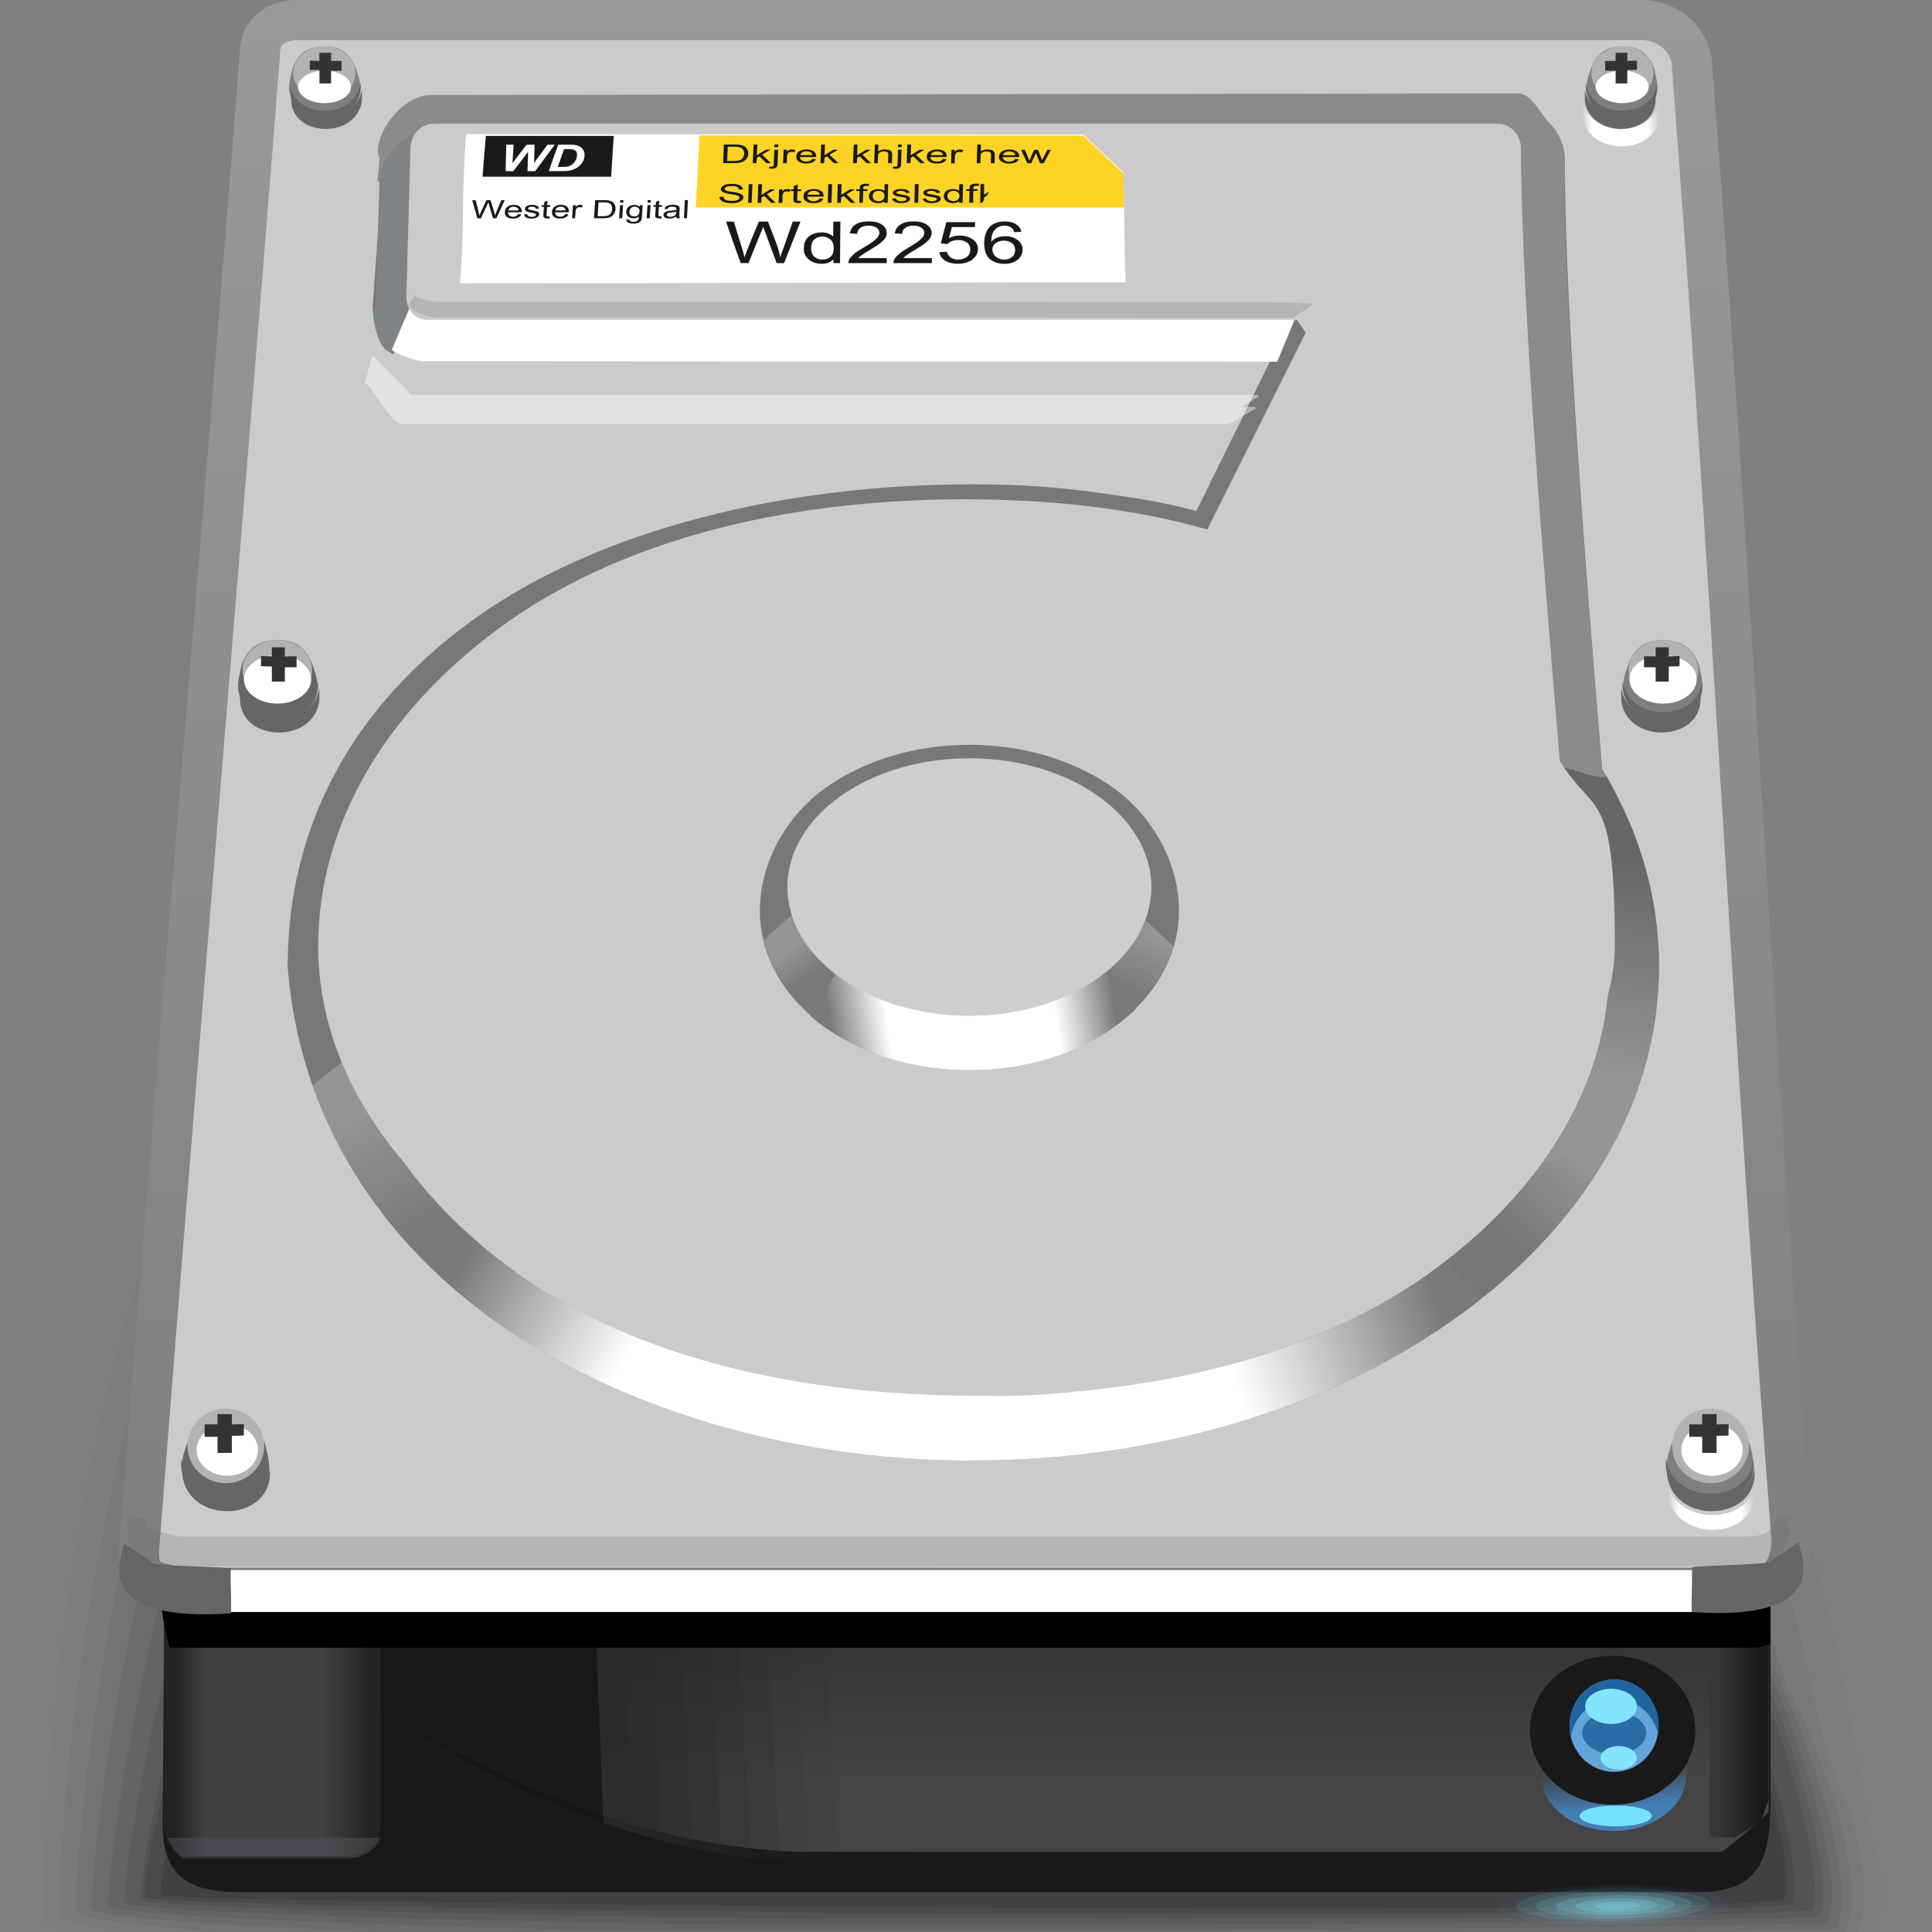 <?xml version="1.0" encoding="UTF-8"?>
<!DOCTYPE svg PUBLIC "-//W3C//DTD SVG 1.1//EN" "http://www.w3.org/Graphics/SVG/1.1/DTD/svg11.dtd">
<!-- Creator: CorelDRAW -->
<svg xmlns="http://www.w3.org/2000/svg" xml:space="preserve" width="48px" height="48px" style="shape-rendering:geometricPrecision; text-rendering:geometricPrecision; image-rendering:optimizeQuality; fill-rule:evenodd; clip-rule:evenodd"
viewBox="0 0 48 48"
 xmlns:xlink="http://www.w3.org/1999/xlink">
 <rect x="0" y="0" width="48" height="48" fill="#808080" stroke="none"/>
 <defs>
  <style type="text/css">
   <![CDATA[
    .fil26 {fill:black}
    .fil10 {fill:#191919}
    .fil53 {fill:#333333}
    .fil51 {fill:#666666}
    .fil54 {fill:#7F7F7F}
    .fil29 {fill:white}
    .fil57 {fill:#191919}
    .fil59 {fill:#2063A1}
    .fil60 {fill:#2A6BA8}
    .fil50 {fill:#636566}
    .fil58 {fill:#63A5DB}
    .fil62 {fill:#74E2FB}
    .fil61 {fill:#82E5FB}
    .fil27 {fill:#CBCBCB}
    .fil47 {fill:#CFCDCD}
    .fil42 {fill:#FDD425}
    .fil52 {fill:#B2B2B2}
    .fil43 {fill:#191919;fill-rule:nonzero}
    .fil39 {fill:white;fill-rule:nonzero}
    .fil33 {fill:#808385;fill-rule:nonzero}
    .fil31 {fill:#787878;fill-rule:nonzero}
    .fil14 {fill:#292929;fill-opacity:0}
    .fil49 {fill:#82E5FB;fill-opacity:0}
    .fil0 {fill:black;fill-opacity:0.008}
    .fil63 {fill:#82E5FB;fill-opacity:0.012}
    .fil1 {fill:black;fill-opacity:0.02}
    .fil64 {fill:#82E5FB;fill-opacity:0.027}
    .fil2 {fill:black;fill-opacity:0.035}
    .fil65 {fill:#82E5FB;fill-opacity:0.039}
    .fil3 {fill:black;fill-opacity:0.047}
    .fil15 {fill:#292929;fill-opacity:0.047}
    .fil66 {fill:#82E5FB;fill-opacity:0.055}
    .fil4 {fill:black;fill-opacity:0.059}
    .fil67 {fill:#82E5FB;fill-opacity:0.067}
    .fil5 {fill:black;fill-opacity:0.071}
    .fil68 {fill:#82E5FB;fill-opacity:0.078}
    .fil6 {fill:black;fill-opacity:0.082}
    .fil7 {fill:black;fill-opacity:0.094}
    .fil16 {fill:#292929;fill-opacity:0.098}
    .fil8 {fill:black;fill-opacity:0.106}
    .fil9 {fill:black;fill-opacity:0.122}
    .fil41 {fill:#191919;fill-rule:nonzero;fill-opacity:0.122}
    .fil17 {fill:#292929;fill-opacity:0.145}
    .fil18 {fill:#292929;fill-opacity:0.196}
    .fil30 {fill:#666666;fill-rule:nonzero;fill-opacity:0.22}
    .fil19 {fill:#292929;fill-opacity:0.243}
    .fil20 {fill:#292929;fill-opacity:0.294}
    .fil21 {fill:#292929;fill-opacity:0.341}
    .fil22 {fill:#292929;fill-opacity:0.392}
    .fil23 {fill:black;fill-opacity:0.439}
    .fil48 {fill:white;fill-rule:nonzero;fill-opacity:0.439}
    .fil25 {fill:#4F5257;fill-opacity:0.502}
    .fil55 {fill:url(#id0)}
    .fil56 {fill:url(#id1)}
    .fil24 {fill:url(#id2)}
    .fil38 {fill:url(#id3)}
    .fil46 {fill:url(#id4)}
    .fil13 {fill:url(#id5)}
    .fil11 {fill:url(#id6)}
    .fil12 {fill:url(#id7)}
    .fil28 {fill:url(#id8);fill-rule:nonzero}
    .fil36 {fill:url(#id9);fill-rule:nonzero}
    .fil37 {fill:url(#id10);fill-rule:nonzero}
    .fil40 {fill:url(#id11);fill-rule:nonzero}
    .fil34 {fill:url(#id12);fill-rule:nonzero}
    .fil44 {fill:url(#id13);fill-rule:nonzero}
    .fil35 {fill:url(#id14);fill-rule:nonzero}
    .fil45 {fill:url(#id15);fill-rule:nonzero}
    .fil32 {fill:url(#id16);fill-rule:nonzero}
   ]]>
  </style>
  <linearGradient id="id0" gradientUnits="userSpaceOnUse" x1="41.443" y1="37.433" x2="43.578" y2="37.375">
   <stop offset="0" style="stop-color:#CBCBCB"/>
   <stop offset="0.129" style="stop-color:white"/>
   <stop offset="0.851" style="stop-color:white"/>
   <stop offset="1" style="stop-color:#CBCBCB"/>
  </linearGradient>
  <linearGradient id="id1" gradientUnits="userSpaceOnUse" xlink:href="#id0" x1="39.308" y1="3.052" x2="41.219" y2="3">
  </linearGradient>
  <linearGradient id="id2" gradientUnits="userSpaceOnUse" x1="4.344" y1="42.522" x2="9.185" y2="42.522">
   <stop offset="0" style="stop-color:#222324"/>
   <stop offset="0.161" style="stop-color:#414142"/>
   <stop offset="0.761" style="stop-color:#414142"/>
   <stop offset="1" style="stop-color:#242424"/>
  </linearGradient>
  <linearGradient id="id3" gradientUnits="userSpaceOnUse" x1="12.024" y1="30.48" x2="23.095" y2="36.615">
   <stop offset="0" style="stop-color:#7A7A7A"/>
   <stop offset="0.369" style="stop-color:white"/>
   <stop offset="1" style="stop-color:white"/>
  </linearGradient>
  <linearGradient id="id4" gradientUnits="userSpaceOnUse" x1="20.701" y1="25.851" x2="27.64" y2="24.715">
   <stop offset="0" style="stop-color:#7A7A7A"/>
   <stop offset="0.2" style="stop-color:white"/>
   <stop offset="0.788" style="stop-color:white"/>
   <stop offset="1" style="stop-color:#7A7A7A"/>
  </linearGradient>
  <linearGradient id="id5" gradientUnits="userSpaceOnUse" x1="43.756" y1="42.013" x2="42.654" y2="42.013">
   <stop offset="0" style="stop-color:#191919"/>
   <stop offset="1" style="stop-color:#373738"/>
  </linearGradient>
  <linearGradient id="id6" gradientUnits="userSpaceOnUse" x1="25.853" y1="40.444" x2="25.853" y2="44.254">
   <stop offset="0" style="stop-color:#333333"/>
   <stop offset="1" style="stop-color:#444445"/>
  </linearGradient>
  <linearGradient id="id7" gradientUnits="userSpaceOnUse" x1="40.149" y1="44.92" x2="40.055" y2="43.947">
   <stop offset="0" style="stop-color:#437EB4"/>
   <stop offset="1" style="stop-color:#414141"/>
  </linearGradient>
  <linearGradient id="id8" gradientUnits="userSpaceOnUse" x1="23.982" y1="39.553" x2="23.982" y2="0.399">
   <stop offset="0" style="stop-color:#7F7F7F"/>
   <stop offset="1" style="stop-color:#999999"/>
  </linearGradient>
  <linearGradient id="id9" gradientUnits="userSpaceOnUse" x1="37.638" y1="3.194" x2="38.553" y2="18.946">
   <stop offset="0" style="stop-color:#8B8B8B"/>
   <stop offset="1" style="stop-color:#8B8B8B"/>
  </linearGradient>
  <linearGradient id="id10" gradientUnits="userSpaceOnUse" x1="12.822" y1="37.215" x2="34.851" y2="29.878">
   <stop offset="0" style="stop-color:#595959"/>
   <stop offset="0.129" style="stop-color:white"/>
   <stop offset="0.769" style="stop-color:white"/>
   <stop offset="1" style="stop-color:#7A7A7A"/>
  </linearGradient>
  <linearGradient id="id11" gradientUnits="userSpaceOnUse" x1="39.269" y1="26.581" x2="40.24" y2="21.269">
   <stop offset="0" style="stop-color:#969494"/>
   <stop offset="1" style="stop-color:#666666"/>
  </linearGradient>
  <linearGradient id="id12" gradientUnits="userSpaceOnUse" x1="10.666" y1="30.36" x2="9.04" y2="27.607">
   <stop offset="0" style="stop-color:#7A7A7A"/>
   <stop offset="1" style="stop-color:#969494"/>
  </linearGradient>
  <linearGradient id="id13" gradientUnits="userSpaceOnUse" x1="28.553" y1="23.25" x2="27.932" y2="24.542">
   <stop offset="0" style="stop-color:#969494"/>
   <stop offset="1" style="stop-color:#7A7A7A"/>
  </linearGradient>
  <linearGradient id="id14" gradientUnits="userSpaceOnUse" x1="37.172" y1="30.458" x2="38.986" y2="28.581">
   <stop offset="0" style="stop-color:#777777"/>
   <stop offset="1" style="stop-color:#969494"/>
  </linearGradient>
  <linearGradient id="id15" gradientUnits="userSpaceOnUse" xlink:href="#id12" x1="20.303" y1="24.096" x2="19.82" y2="23.448">
  </linearGradient>
  <linearGradient id="id16" gradientUnits="userSpaceOnUse" xlink:href="#id9" x1="22.068" y1="2.898" x2="26.032" y2="3.932">
  </linearGradient>
 </defs>
 <g id="Слой_x0020_1">
  <g id="_68742560">
   <path id="_126742072" class="fil0" d="M21.824 14.164c21.783,-0.902 25.597,30.4 25.688,33.275 0.018,0.563 -0.442,0.873 -1.175,1.133l-44.597 0.077c-0.698,-0.248 -1.075,-0.566 -1.075,-0.966 0,-2.146 -0.625,-32.618 21.159,-33.519z"/>
   <g>
    <path id="_62688376" class="fil1" d="M21.97 14.465c19.95,-0.802 23.956,27.753 24.496,31.095 0.476,1.287 0.372,2.404 -0.313,2.852 -13.219,0.052 -27.546,0.079 -41.877,0.096 -1.737,-0.227 -3.191,-0.527 -3.204,-0.894 -0.017,-2.14 0.358,-32.348 20.898,-33.149z"/>
    <path id="_126743296" class="fil2" d="M22.115 14.766c18.117,-0.702 22.313,25.108 23.305,28.917 0.933,2.01 1.185,3.933 0.547,4.572 -11.572,0.078 -25.362,0.106 -39.159,0.113 -2.778,-0.207 -5.308,-0.487 -5.333,-0.822 -0.032,-2.133 1.343,-32.08 20.64,-32.78z"/>
    <path id="_134238000" class="fil3" d="M22.258 15.07c16.286,-0.602 20.675,22.461 22.115,26.737 1.393,2.735 1.998,5.465 1.409,6.292 -9.926,0.105 -23.179,0.133 -36.441,0.131 -3.817,-0.184 -7.424,-0.446 -7.462,-0.749 -0.048,-2.127 2.326,-31.811 20.379,-32.411z"/>
    <path id="_68193720" class="fil4" d="M22.401 15.371c14.454,-0.502 19.036,19.815 20.926,24.558 1.851,3.459 2.812,6.996 2.27,8.013 -8.278,0.131 -20.998,0.161 -33.723,0.149 -4.857,-0.163 -9.542,-0.407 -9.591,-0.677 -0.065,-2.121 3.311,-31.543 20.118,-32.042z"/>
    <path id="_68928768" class="fil5" d="M22.546 15.67c12.622,-0.4 17.394,17.17 19.734,22.38 2.308,4.182 3.626,8.525 3.13,9.731 -6.631,0.158 -18.813,0.189 -31.004,0.168 -5.895,-0.143 -11.658,-0.367 -11.718,-0.606 -0.081,-2.113 4.292,-31.272 19.858,-31.672z"/>
    <path id="_67872944" class="fil6" d="M22.689 15.971c10.791,-0.3 15.755,14.524 18.544,20.2 2.766,4.906 4.44,10.056 3.99,11.452 -4.982,0.184 -16.629,0.216 -28.285,0.185 -6.934,-0.122 -13.774,-0.328 -13.847,-0.534 -0.097,-2.107 5.277,-31.004 19.598,-31.304z"/>
    <path id="_126870016" class="fil7" d="M22.833 16.274c8.959,-0.201 14.114,11.877 17.353,18.02 3.224,5.631 5.254,11.588 4.852,13.172 -3.337,0.211 -14.446,0.243 -25.566,0.203 -7.974,-0.099 -15.891,-0.288 -15.976,-0.461 -0.113,-2.101 6.26,-30.735 19.337,-30.934z"/>
    <path id="_67071480" class="fil8" d="M22.672 16.576c7.126,-0.1 12.474,9.232 16.163,15.842 3.683,6.354 6.066,13.117 5.712,14.891 -1.689,0.237 -12.262,0.27 -22.85,0.221 -9.013,-0.079 -18.006,-0.248 -18.104,-0.389 -0.129,-2.094 7.245,-30.466 19.078,-30.566z"/>
   </g>
   <path id="_68742600" class="fil9" d="M22.814 16.877c10.59,0 22.161,26.349 21.547,30.275 -0.083,0.529 -40.146,0.139 -40.364,-0.077 -0.146,-2.088 8.228,-30.198 18.817,-30.198z"/>
  </g>
  <path class="fil10" d="M5.015 39.335l38.034 0c0.516,0 0.938,0.474 0.938,1.038l0 4.466c0,1.393 -0.319,2.171 -1.788,2.171l-23.282 0 -12.924 0c-1.094,0 -1.963,-0.24 -1.952,-1.675l0.038 -4.962c0.005,-0.57 0.42,-1.038 0.937,-1.038z"/>
  <path class="fil11" d="M7.786 38.686l35.217 0c0.515,0 0.938,0.47 0.938,1.039l0 5.246c0,0.015 0,0.037 -0.001,0.054 -0.347,0.333 -0.738,0.665 -1.156,0.986l-16.997 0 -6.018 -0.004c-6.462,-0.274 -11.59,-4.524 -11.59,-4.524 -0.293,-1.023 -0.413,-1.952 -0.392,-2.799z"/>
  <path class="fil12" d="M41.901 43.38c0.007,0.053 0.014,0.107 0.014,0.162 0,0.081 -0.012,0.161 -0.028,0.239 -0.008,0.099 -0.031,0.198 -0.065,0.291 0.038,-0.087 0.064,-0.178 0.079,-0.27 0.007,0.053 0.014,0.107 0.014,0.162 0,0.081 -0.012,0.161 -0.028,0.239 -0.06,0.72 -0.841,1.287 -1.795,1.287 -0.996,0 -1.802,-0.617 -1.802,-1.377 0,-0.054 0.005,-0.106 0.013,-0.162l0.009 0.066 0 -0.053 0.001 -0.051c-0.015,-0.072 -0.024,-0.145 -0.024,-0.221 0,-0.054 0.005,-0.106 0.013,-0.162l0.009 0.066 0 -0.053c0,-0.054 0.006,-0.109 0.013,-0.162 0.104,0.684 0.867,1.215 1.787,1.215 0.924,0 1.683,-0.531 1.789,-1.215z"/>
  <polygon class="fil13" points="43.737,45.273 43.1,45.646 42.481,45.646 42.481,38.38 43.931,38.38 43.931,44.745 "/>
  <g id="_129650224">
   <path id="_62882096" class="fil14" d="M21.039 38.761l0.534 7.482c-5.969,0.435 -11.22,-3.074 -12.837,-4.284 0.267,-1.155 0.531,-2.275 0.744,-3.198l11.559 0z"/>
   <g>
    <path id="_128197392" class="fil15" d="M20.34 38.761l0.509 7.517c-5.735,0.122 -10.683,-3.24 -12.169,-4.359 0.249,-1.141 0.497,-2.245 0.697,-3.157l10.963 0z"/>
    <path id="_66832768" class="fil16" d="M19.639 38.761l0.482 7.514c-5.499,-0.161 -10.147,-3.372 -11.499,-4.401 0.234,-1.126 0.464,-2.213 0.651,-3.113l10.367 0z"/>
    <path id="_61541592" class="fil17" d="M18.94 38.761l0.451 7.475c-5.257,-0.41 -9.611,-3.472 -10.827,-4.406 0.217,-1.109 0.43,-2.18 0.604,-3.07l9.772 0z"/>
    <path id="_68664840" class="fil18" d="M18.24 38.761l0.42 7.4c-5.013,-0.628 -9.078,-3.541 -10.155,-4.376 0.201,-1.093 0.398,-2.147 0.559,-3.024l9.176 0z"/>
    <path id="_66837784" class="fil19" d="M17.539 38.761l0.387 7.291c-4.768,-0.817 -8.55,-3.583 -9.481,-4.315 0.185,-1.076 0.366,-2.112 0.514,-2.976l8.58 0z"/>
    <path id="_66837608" class="fil20" d="M16.84 38.761l0.353 7.15c-4.528,-0.98 -8.034,-3.606 -8.809,-4.221 0.17,-1.059 0.335,-2.078 0.471,-2.929l7.984 0z"/>
    <path id="_129230544" class="fil21" d="M16.14 38.761l0.319 6.974c-4.302,-1.121 -7.54,-3.615 -8.135,-4.095l0.429 -2.88 7.388 0z"/>
    <path id="_62131800" class="fil22" d="M15.441 38.761l0.285 6.768c-4.116,-1.251 -7.11,-3.647 -7.465,-3.939l0.387 -2.829 6.793 0z"/>
   </g>
   <path id="_129650248" class="fil23" d="M14.74 38.761l0.25 6.528c-3.996,-1.385 -6.767,-3.729 -6.767,-3.729l-0.021 -0.076 0.34 -2.724 6.197 0z"/>
  </g>
  <path class="fil24" d="M9.281 38.923c0.106,0.135 0.174,0.302 0.174,0.481l0 5.917c0,0.436 -0.393,0.8 -0.863,0.8l-4.111 0c-0.247,-0.19 -0.405,-0.478 -0.405,-0.8l0 -5.357c0,-0.572 0.504,-1.041 1.12,-1.041l4.087 0z"/>
  <path class="fil25" d="M9.457 45.658c-0.125,0.3 -0.443,0.513 -0.804,0.513l-4.113 0c-0.17,-0.131 -0.298,-0.309 -0.36,-0.513l5.277 0z"/>
  <path class="fil26" d="M3.98 39.189l39.299 0c0.273,0 0.522,0.091 0.709,0.237l0 1.419c-0.155,0.065 -0.34,0.096 -0.556,0.094l-20.591 0 -1.995 0 -16.632 0c-0.177,-0.626 -0.249,-1.207 -0.233,-1.75z"/>
  <path class="fil27" d="M25.143 39.451l-1.815 0 -18.776 0c-0.924,-0.281 -0.97,-0.058 -0.996,-0.898 0.967,-12.461 1.933,-24.922 2.9,-37.383 0.005,-0.481 0.272,-0.762 0.801,-0.842 11.211,0 22.423,0 33.634,0 0.604,0.08 0.981,0.402 1.134,0.963 0.956,12.326 1.911,24.652 2.868,36.978 -0.038,0.795 -0.377,1.188 -1.016,1.182l-18.733 0z"/>
  <path class="fil27" d="M25.143 39.451l-1.815 0 -18.882 0c-0.924,-0.281 -0.971,-0.058 -0.996,-0.898 0.966,-12.462 2.04,-24.922 3.007,-37.383 0.004,-0.482 0.27,-0.763 0.801,-0.842 11.211,0 22.422,0 33.633,0 0.604,0.08 0.981,0.402 1.134,0.963 0.956,12.326 1.533,24.652 2.489,36.978 -0.038,0.794 -0.376,1.188 -1.016,1.182l-18.354 0z"/>
  <path class="fil28" d="M25.143 39.952l-1.815 0 -18.882 0 -0.144 -0.024c-0.177,-0.053 -0.334,-0.091 -0.457,-0.119 -0.804,-0.187 -0.863,-0.202 -0.893,-1.241l0 -0.051c0.489,-6.313 1.002,-12.56 1.512,-18.805 0.509,-6.214 1.018,-12.256 1.495,-18.406l0.001 0c0.009,-0.357 0.123,-0.651 0.339,-0.879 0.211,-0.223 0.51,-0.366 0.887,-0.422l0.072 -0.006 33.633 0 0.065 0.006c0.398,0.052 0.731,0.191 0.993,0.415 0.266,0.226 0.452,0.53 0.556,0.912l0.018 0.094c0.476,6.133 0.861,12.145 1.244,18.325 0.381,6.143 0.767,12.291 1.245,18.482l0 0.06c-0.024,0.51 -0.161,0.909 -0.402,1.192 -0.267,0.313 -0.641,0.468 -1.113,0.465l0 0.002 -18.354 0zm-1.815 -1.002l1.815 0 18.354 0 0.002 0.002c0.164,0.001 0.285,-0.04 0.352,-0.118 0.09,-0.105 0.146,-0.291 0.162,-0.552 -0.475,-6.126 -0.86,-12.301 -1.244,-18.474 -0.38,-6.13 -0.762,-12.091 -1.24,-18.266 -0.05,-0.156 -0.126,-0.276 -0.226,-0.361 -0.107,-0.091 -0.256,-0.154 -0.441,-0.182l-33.568 0c-0.132,0.022 -0.226,0.063 -0.274,0.113l-0.002 0.002c-0.04,0.043 -0.064,0.122 -0.064,0.229l0 0.033c-0.483,6.235 -0.99,12.24 -1.495,18.411 -0.514,6.281 -1.03,12.57 -1.511,18.788 0.007,0.23 0.02,0.236 0.117,0.259 0.115,0.026 0.257,0.06 0.442,0.115l18.82 0z"/>
  <path class="fil29" d="M5.238 39.669l-0.004 0 0.022 -0.661 18.12 0 1.815 0 17.13 0 0.024 0.661 -0.004 0 0.004 0.094 -0.007 0 0.007 0.193 -0.004 0 0.004 0.094 -17.268 0 -1.814 0 -18.029 0 0.004 -0.094 -0.004 0 0.007 -0.193 -0.007 0 0.004 -0.094zm39.067 -0.356l0.002 0 -0.009 0.026 0.007 -0.026zm0.017 0l0.006 0 -0.025 0.067 0.019 -0.067zm0.077 0l0 0 0 0.005 0 -0.005zm-0.093 -0.096l0.002 0 -0.009 0.027 0.007 -0.027zm0.017 0l0.006 0 -0.025 0.067 0.019 -0.067zm0.077 0l0 0 0 0.005 0 -0.005zm-0.093 -0.191l0.002 0 -0.009 0.026 0.007 -0.026zm0.017 0l0.006 0 -0.025 0.067 0.019 -0.067zm0.077 0l0 0 0 0.005 0 -0.005zm-0.093 -0.096l0.002 0 -0.009 0.027 0.007 -0.027zm0.017 0l0.006 0 -0.025 0.067 0.019 -0.067zm0.077 0l0 0 0 0.005 0 -0.005z"/>
  <path class="fil30" d="M25.028 38.916l-1.814 0 -18.884 0 -0.053 -0.009c-0.193,-0.058 -0.352,-0.096 -0.477,-0.124 -0.52,-0.119 -0.608,-0.142 -0.639,-0.707l0.026 0c-0.012,-0.072 -0.02,-0.159 -0.026,-0.265l0.064 0 -0.008 -0.111 0.369 0c0.024,0.274 0.091,0.288 0.352,0.35 0.122,0.028 0.276,0.064 0.471,0.123l18.861 0 1.814 0 18.355 0 0.001 0.001c0.263,0.002 0.462,-0.074 0.593,-0.227l0.001 0c0.025,-0.031 0.048,-0.063 0.07,-0.098l0.014 -0.038 0.006 0c0.018,-0.034 0.034,-0.072 0.05,-0.111l0.295 0c-0.027,0.094 -0.04,0.184 -0.057,0.263l0.057 0c-0.052,0.181 -0.048,0.333 -0.136,0.458 -0.018,0.05 -0.041,0.097 -0.078,0.139l0.001 0c-0.207,0.239 -0.498,0.358 -0.873,0.354l0 0.001 -18.355 0z"/>
  <path class="fil31" d="M24.142 12.032c1.224,0 2.22,0.076 3.207,0.219 0.909,0.124 1.533,0.223 2.375,0.444l2.166 -4.401 -21.315 0c-0.018,0 -0.045,-0.001 -0.08,-0.004 -0.317,-0.024 -0.582,-0.175 -0.77,-0.407 -0.177,-0.22 -0.464,0.083 -0.464,-0.231l-0.002 0c0,-0.021 0.001,-0.052 0.004,-0.093l0.261 -3.607c0.022,-0.338 0.156,-0.646 0.365,-0.87 0.215,-0.229 0.506,-0.371 0.837,-0.371l26.945 0c0.332,0 0.634,0.144 0.853,0.377 0.217,0.233 0.353,0.554 0.353,0.908 0,3.702 0.566,10.722 0.854,14.217 0.024,0.288 0.046,0.55 0.073,0.891 0.444,0.736 0.791,1.508 1.03,2.31 0.249,0.839 0.379,1.707 0.379,2.597 0,3.442 -1.944,6.537 -5.086,8.761 -3.067,2.171 -7.292,3.514 -11.947,3.514 -4.655,0 -8.88,-1.343 -11.947,-3.514 -3.083,-2.224 -4.825,-5.32 -5.086,-8.761 0,-3.442 1.57,-6.463 4.711,-8.687 3.067,-2.171 7.629,-3.291 12.285,-3.291zm3.053 1.517c-0.977,-0.133 -1.996,-0.203 -3.053,-0.203 -4.41,0 -8.357,0.96 -11.232,2.994 -2.8,1.983 -4.533,4.696 -4.533,7.67 0,2.974 1.733,5.687 4.533,7.669 2.875,2.035 6.895,2.996 11.307,2.996 4.409,0 8.356,-0.961 11.232,-2.996 2.799,-1.982 4.532,-4.695 4.532,-7.669 0,-0.755 -0.111,-1.492 -0.322,-2.203 -0.22,-0.738 -0.547,-1.449 -0.967,-2.125l-0.089 -0.141 -0.013 -0.167c-0.013,-0.17 -0.047,-0.58 -0.086,-1.05 -0.289,-3.506 -0.857,-10.539 -0.86,-14.302l-26.891 0c-0.001,0.005 -0.002,0.009 -0.004,0.015l-0.255 3.535 21.676 0 0.347 0 0.18 0.318 0.307 0.542 0.188 0.331 -0.183 0.335 -2.453 4.681 -0.236 0.436 -0.454 -0.13c-0.943,-0.269 -1.665,-0.4 -2.669,-0.537z"/>
  <path class="fil32" d="M9.377 4.508l0.052 -0.567c-0.215,-0.471 0.497,-1.58 1.277,-1.581l27.02 -0.039c0.332,0 0.557,0.523 0.776,0.756 0.219,0.233 0.354,0.554 0.354,0.908 0,0.287 0.022,0.198 0.03,0.523l-1.233 0c-0.006,-0.314 -0.028,-0.215 -0.028,-0.495l-26.892 0c-0.001,0.005 -0.001,0.008 -0.001,0.017l-0.045 0.478 -1.309 0z"/>
  <path class="fil33" d="M9.771 8.81c-0.057,-0.047 -0.182,-0.102 -0.229,-0.159 -0.18,-0.22 -0.28,-0.672 -0.28,-0.986l-0.004 0c0,-0.021 0.076,-0.052 0.079,-0.093l0.091 -3.104c0.022,-0.337 0.23,-0.646 0.441,-0.868 0.09,-0.097 0.194,-0.178 0.308,-0.24 0.311,0.273 0.568,0.507 0.568,0.507l-0.057 1.589 -0.157 1.817 -0.761 1.539z"/>
  <path class="fil34" d="M10.976 31.75c-1.501,-1.376 -2.58,-2.999 -3.209,-4.779l0.934 -0.755c0.523,1.756 1.656,3.365 3.239,4.709l-0.964 0.824z"/>
  <path class="fil35" d="M36.613 32.412c0.098,-0.086 0.204,-0.169 0.317,-0.25 1.685,-1.368 2.952,-3.011 3.654,-4.826l-1.041 -0.769c-0.624,1.792 -1.885,3.418 -3.607,4.75 -0.118,0.119 -0.239,0.231 -0.361,0.338l0.958 0.819 0.08 -0.061z"/>
  <path class="fil36" d="M36.242 2.786l1.408 0c0.333,0 0.634,0.144 0.853,0.377 0.217,0.233 0.353,0.554 0.353,0.908 0,3.7 0.585,10.645 0.873,14.14 0.025,0.288 0.046,0.55 0.073,0.889 0.051,0.084 0.1,0.168 0.148,0.253 -0.477,-0.034 -0.965,-0.063 -1.369,-0.083l-0.078 -0.946c-0.289,-3.504 -0.876,-10.462 -0.879,-14.225l-1.27 0 -0.112 -1.313z"/>
  <path class="fil37" d="M36.75 32.306c-0.202,0.158 -0.411,0.314 -0.625,0.467 -3.066,2.171 -7.292,3.513 -11.947,3.513 -4.655,0 -8.881,-1.342 -11.947,-3.513 -0.373,-0.269 -0.974,-0.775 -1.307,-1.068l0.88 -0.894c0.346,0.304 0.716,0.593 1.106,0.868 2.874,2.035 6.895,2.996 11.307,2.996 4.41,0 8.356,-0.961 11.231,-2.996 0.169,-0.119 0.334,-0.241 0.495,-0.365l0.808 0.992z"/>
  <path class="fil38" d="M24.196 34.675l-0.038 1.61c-4.646,-0.004 -8.864,-1.345 -11.927,-3.513 -0.373,-0.269 -0.974,-0.775 -1.307,-1.068l0.88 -0.894c0.346,0.304 0.716,0.593 1.106,0.868 2.871,2.031 6.883,2.993 11.287,2.996z"/>
  <path class="fil39" d="M31.732 8.987l-21.266 -0.013c-0.018,0 -0.556,-0.124 -0.731,-0.285l0.595 -1.395 0.202 -0.037 -0.001 0.022 21.677 0 0.143 0 0.05 0.093 -0.669 1.613z"/>
  <path class="fil40" d="M39.92 19.3l0.005 0.009 0.011 0.019 0.009 0.015 0.011 0.019 0.008 0.017 0.011 0.019 0.009 0.015 0.009 0.019 0.009 0.017 0.011 0.018 0.009 0.018 0.009 0.018 0.009 0.018 0.009 0.018 0.009 0.017 0.009 0.018 0.009 0.018 0.009 0.018 0.009 0.018 0.008 0.017 0.011 0.019 0.008 0.017 0.009 0.019 0.008 0.015 0.011 0.02 0.008 0.015 0.009 0.02 0.007 0.015 0.011 0.02 0.008 0.015 0.009 0.02 0.008 0.015 0.009 0.02 0.007 0.014 0.011 0.021 0.007 0.015 0.011 0.021 0.006 0.013 0.012 0.022 0.006 0.013 0.011 0.022 0.006 0.013 0.011 0.024 0.007 0.013 0.011 0.022 0.005 0.013 0.012 0.022 0.005 0.013 0.012 0.024 0.005 0.012 0.012 0.024 0.005 0.012 0.011 0.025 0.005 0.011 0.012 0.026 0.005 0.011 0.011 0.025 0.005 0.011 0.012 0.026 0.004 0.011 0.012 0.026 0.004 0.009 0.012 0.027 0.004 0.009 0.012 0.026 0.004 0.009 0.012 0.027 0.004 0.009 0.011 0.027 0.004 0.008 0.012 0.028 0.004 0.008 0.011 0.028 0.004 0.008 0.012 0.028 0.002 0.007 0.012 0.03 0.002 0.007 0.012 0.03 0.002 0.007 0.012 0.03 0.002 0.007 0.012 0.031 0.002 0.006 0.011 0.031 0.002 0.006 0.012 0.031 0.002 0.005 0.011 0.032 0.002 0.006 0.011 0.032 0.002 0.005 0.012 0.032 0.001 0.005 0.012 0.032 0.001 0.005 0.011 0.033 0.001 0.004 0.012 0.033 0.001 0.004 0.012 0.034 0.001 0.002 0.011 0.034 0.001 0.002 0.011 0.035 0.001 0.002 0.012 0.035 0 0.001 0.012 0.035 0 0.001 0.012 0.037 0 0.001 0.011 0.037 0 0 0.012 0.038 0.012 0.037c0.248,0.837 0.38,1.707 0.38,2.597 0,1.527 -0.384,2.987 -1.085,4.333l-1.83 0.575c1.076,-1.48 1.683,-3.149 1.683,-4.909 0,-2.21 -0.778,-3.216 -1.592,-4.993 0.369,-0.085 1.163,0.359 1.532,0.283z"/>
  <path class="fil27" d="M23.975 12.406c2.128,0 4.16,0.217 6.019,0.749l2.447 -4.89 -0.221 -0.32 -21.616 0c-0.315,0 -0.529,-0.278 -0.506,-0.617l0.099 -3.638c0.009,-0.338 0.26,-0.617 0.578,-0.617l26.435 0c0.319,0 0.579,0.278 0.579,0.617 0,4.077 0.735,12.393 0.963,15.216 0.878,1.408 1.368,0.635 1.368,4.6 0,3.966 -6.389,11.176 -15.282,11.176 -8.894,0 -16.932,-4.881 -16.932,-11.176 0,-3.048 1.694,-5.82 4.448,-7.865 2.932,-2.177 7.036,-3.236 11.622,-3.236z"/>
  <path class="fil41" d="M32.135 7.898l-21.265 -0.013c-0.018,0 -0.046,-0.002 -0.081,-0.004 -0.254,-0.02 -0.476,-0.122 -0.65,-0.281l0.156 -0.269c0.144,0.09 0.309,0.149 0.494,0.162 0.035,0.002 0.064,0.004 0.081,0.004l20.617 0.013 1.154 0.031 -0.507 0.358z"/>
  <path class="fil29" d="M11.582 3.331c1.261,0.001 2.702,0.004 3.965,0.004 1.261,0 2.526,0.001 3.79,0.001 1.26,0.001 2.524,0.002 3.787,0.004 1.261,0 2.526,0.001 3.79,0.001 0.165,0.158 0.331,0.315 0.494,0.471 0.165,0.156 0.333,0.313 0.506,0.469 0.002,0.224 0.007,0.448 0.009,0.671 0.004,0.223 0.008,0.366 0.011,0.589 0.002,0.222 0.005,0.446 0.007,0.669 0.004,0.223 0.022,0.581 0.026,0.804 -1.381,0.002 -2.761,0.005 -4.139,0.007 -1.377,0.001 -2.758,0.005 -4.135,0.007 -1.377,0.001 -2.758,0.005 -4.135,0.006 -1.377,0.001 -2.756,0.004 -4.131,0.006 0.113,-1.235 0.041,-2.472 0.156,-3.709z"/>
  <path class="fil42" d="M17.379 3.363c1.59,0.001 3.177,0.002 4.767,0.002 1.59,0.001 3.178,0.001 4.769,0.002 0.164,0.157 0.331,0.314 0.495,0.47 0.165,0.156 0.332,0.313 0.503,0.47 0.001,0.159 0.005,0.319 0.006,0.477 0.002,0.158 0.005,0.211 0.007,0.37 -1.775,0 -3.549,0 -5.322,0 -1.772,0 -3.547,0 -5.32,0 0.015,-0.317 0.033,-0.526 0.048,-0.841 0.015,-0.317 0.03,-0.634 0.046,-0.951z"/>
  <path class="fil43" d="M24.08 5.036c0.004,-0.097 0.004,-0.193 0.006,-0.292 -0.026,0 -0.057,0 -0.083,0 0,-0.015 0.005,-0.028 0.005,-0.043 0.021,0 0.052,0 0.078,0 0,-0.012 0.004,-0.025 0.004,-0.037 0,-0.021 0.002,-0.04 0.011,-0.05 0.009,-0.015 0.027,-0.028 0.048,-0.037 0.022,-0.009 0.053,-0.014 0.096,-0.014 0.024,0 0.052,0.002 0.083,0.004 -0.006,0.02 -0.011,0.037 -0.013,0.053 -0.019,-0.002 -0.04,-0.004 -0.054,-0.004 -0.03,0 -0.047,0.006 -0.058,0.011 -0.011,0.006 -0.019,0.021 -0.019,0.041 0,0.011 0,0.021 0,0.032 0.035,0 0.071,0 0.102,0 0,0.014 0,0.027 0,0.043 -0.035,0 -0.071,0 -0.105,0 0,0.099 -0.004,0.195 -0.004,0.292 -0.03,0 -0.064,0 -0.096,0zm-6.115 -0.983c0.004,-0.155 0.012,-0.308 0.02,-0.463 0.084,0 0.169,0 0.255,0 0.061,0 0.105,0.004 0.133,0.007 0.041,0.007 0.078,0.015 0.109,0.031 0.037,0.022 0.067,0.05 0.083,0.081 0.02,0.033 0.026,0.07 0.025,0.11 0,0.033 -0.009,0.067 -0.024,0.094 -0.013,0.026 -0.033,0.05 -0.053,0.067 -0.021,0.018 -0.045,0.033 -0.067,0.041 -0.026,0.012 -0.06,0.019 -0.094,0.025 -0.034,0.005 -0.073,0.006 -0.123,0.006 -0.087,0 -0.18,0 -0.263,0zm0.103 -0.053c0.047,0 0.102,0 0.157,0 0.047,0 0.089,-0.005 0.116,-0.009 0.026,-0.006 0.051,-0.015 0.069,-0.025 0.021,-0.013 0.043,-0.033 0.054,-0.059 0.011,-0.024 0.026,-0.054 0.028,-0.087 0.001,-0.046 -0.014,-0.087 -0.039,-0.112 -0.025,-0.026 -0.053,-0.044 -0.089,-0.052 -0.028,-0.005 -0.071,-0.012 -0.128,-0.012 -0.056,0 -0.106,0 -0.155,0 -0.005,0.12 -0.009,0.24 -0.014,0.357zm0.635 0.053c0.005,-0.155 0.014,-0.308 0.02,-0.463 0.03,0 0.06,0 0.092,0 -0.006,0.087 -0.006,0.176 -0.012,0.265 0.077,-0.045 0.149,-0.091 0.227,-0.136 0.037,0 0.077,0 0.115,0 -0.072,0.041 -0.141,0.081 -0.211,0.123 0.073,0.072 0.144,0.142 0.22,0.211 -0.039,0 -0.076,0 -0.113,0 -0.056,-0.057 -0.116,-0.115 -0.171,-0.17 -0.021,0.011 -0.043,0.024 -0.065,0.037 -0.005,0.045 -0.005,0.09 -0.012,0.133 -0.027,0 -0.058,0 -0.089,0zm0.536 -0.397c0,-0.021 0.001,-0.044 0.005,-0.066 0.028,0 0.061,0 0.092,0 0,0.022 0,0.045 0,0.066 -0.035,0 -0.066,0 -0.097,0zm-0.136 0.528c0.007,-0.015 0.013,-0.032 0.02,-0.047 0.018,0.001 0.03,0.005 0.044,0.005 0.021,0 0.033,-0.005 0.043,-0.013 0.009,-0.007 0.012,-0.026 0.012,-0.058 0.005,-0.117 0.012,-0.234 0.018,-0.352 0.031,0 0.059,0 0.092,0 -0.004,0.12 -0.008,0.236 -0.014,0.353 -0.001,0.043 -0.012,0.071 -0.031,0.087 -0.022,0.021 -0.058,0.032 -0.112,0.032 -0.026,0 -0.045,-0.002 -0.071,-0.007zm0.351 -0.131c0.005,-0.11 0.009,-0.222 0.017,-0.334 0.024,0 0.052,0 0.078,0 0,0.017 0,0.034 0,0.052 0.021,-0.026 0.046,-0.041 0.06,-0.048 0.02,-0.006 0.038,-0.011 0.058,-0.011 0.031,0 0.064,0.006 0.096,0.017 -0.012,0.019 -0.021,0.035 -0.032,0.056 -0.022,-0.009 -0.045,-0.013 -0.066,-0.013 -0.024,0 -0.041,0.002 -0.057,0.011 -0.018,0.007 -0.026,0.018 -0.034,0.031 -0.014,0.019 -0.02,0.044 -0.02,0.069 -0.001,0.057 -0.005,0.115 -0.006,0.172 -0.031,0 -0.063,0 -0.093,0zm0.724 -0.106c0.03,0.001 0.06,0.004 0.094,0.007 -0.018,0.034 -0.046,0.06 -0.084,0.08 -0.041,0.019 -0.097,0.027 -0.159,0.027 -0.076,0 -0.138,-0.014 -0.184,-0.047 -0.047,-0.028 -0.063,-0.07 -0.063,-0.123 0.001,-0.057 0.026,-0.103 0.073,-0.132 0.048,-0.032 0.112,-0.047 0.184,-0.047 0.067,0 0.132,0.017 0.174,0.046 0.044,0.031 0.067,0.073 0.065,0.128 0,0.004 0,0.007 -0.004,0.015 -0.135,0 -0.267,0 -0.404,0 0.004,0.037 0.021,0.065 0.051,0.085 0.032,0.019 0.067,0.028 0.111,0.028 0.033,0 0.064,-0.005 0.089,-0.015 0.024,-0.011 0.044,-0.028 0.057,-0.052zm-0.294 -0.094c0.099,0 0.2,0 0.299,0 -0.005,-0.026 -0.014,-0.047 -0.032,-0.061 -0.026,-0.02 -0.065,-0.032 -0.111,-0.032 -0.044,0 -0.079,0.007 -0.109,0.026 -0.027,0.015 -0.045,0.041 -0.047,0.067zm0.5 0.201c0.007,-0.155 0.013,-0.308 0.018,-0.463 0.028,0 0.061,0 0.094,0 -0.007,0.087 -0.007,0.176 -0.011,0.265 0.072,-0.045 0.144,-0.091 0.221,-0.136 0.039,0 0.08,0 0.118,0 -0.072,0.041 -0.142,0.081 -0.215,0.123 0.076,0.072 0.148,0.142 0.222,0.211 -0.039,0 -0.074,0 -0.112,0 -0.057,-0.057 -0.118,-0.115 -0.171,-0.17 -0.021,0.011 -0.044,0.024 -0.064,0.037 -0.005,0.045 -0.005,0.09 -0.009,0.133 -0.031,0 -0.063,0 -0.091,0zm0.809 0c0.004,-0.155 0.013,-0.308 0.02,-0.463 0.028,0 0.06,0 0.092,0 -0.005,0.087 -0.006,0.176 -0.009,0.265 0.073,-0.045 0.146,-0.091 0.223,-0.136 0.034,0 0.076,0 0.117,0 -0.071,0.041 -0.138,0.081 -0.209,0.123 0.072,0.072 0.142,0.142 0.215,0.211 -0.039,0 -0.077,0 -0.109,0 -0.06,-0.057 -0.118,-0.115 -0.177,-0.17 -0.02,0.011 -0.041,0.024 -0.06,0.037 -0.004,0.045 -0.004,0.09 -0.007,0.133 -0.031,0 -0.063,0 -0.096,0zm0.526 0c0.004,-0.155 0.011,-0.308 0.015,-0.463 0.027,0 0.058,0 0.089,0 -0.001,0.056 -0.001,0.112 -0.005,0.168 0.048,-0.031 0.099,-0.046 0.164,-0.046 0.044,0 0.076,0.005 0.105,0.013 0.027,0.009 0.051,0.024 0.06,0.041 0.011,0.018 0.019,0.043 0.018,0.074 -0.001,0.071 -0.006,0.141 -0.006,0.213 -0.031,0 -0.063,0 -0.096,0 0.004,-0.072 0.005,-0.144 0.007,-0.213 0.001,-0.028 -0.007,-0.047 -0.025,-0.06 -0.02,-0.014 -0.044,-0.02 -0.081,-0.02 -0.03,0 -0.056,0.004 -0.08,0.013 -0.022,0.008 -0.041,0.021 -0.051,0.035 -0.011,0.017 -0.018,0.037 -0.018,0.064 -0.004,0.059 -0.005,0.119 -0.008,0.181 -0.032,0 -0.059,0 -0.089,0zm0.593 -0.397c0,-0.021 0,-0.044 0.001,-0.066 0.025,0 0.058,0 0.091,0 0,0.022 -0.005,0.045 -0.005,0.066 -0.033,0 -0.061,0 -0.087,0zm-0.132 0.528c0.002,-0.015 0.009,-0.032 0.017,-0.047 0.019,0.001 0.034,0.005 0.044,0.005 0.019,0 0.034,-0.005 0.046,-0.013 0.007,-0.006 0.011,-0.026 0.012,-0.058 0.005,-0.117 0.006,-0.234 0.011,-0.352 0.027,0 0.058,0 0.091,0 -0.006,0.12 -0.011,0.236 -0.013,0.353 -0.001,0.041 -0.006,0.071 -0.026,0.087 -0.022,0.021 -0.059,0.032 -0.11,0.032 -0.026,0 -0.051,-0.002 -0.071,-0.007zm0.348 -0.131c0,-0.155 0.009,-0.308 0.014,-0.463 0.031,0 0.064,0 0.094,0 -0.006,0.087 -0.006,0.176 -0.009,0.265 0.074,-0.045 0.146,-0.091 0.22,-0.136 0.04,0 0.081,0 0.123,0 -0.071,0.041 -0.141,0.081 -0.211,0.123 0.073,0.072 0.148,0.142 0.216,0.211 -0.033,0 -0.072,0 -0.11,0 -0.058,-0.057 -0.119,-0.115 -0.176,-0.17 -0.02,0.011 -0.043,0.024 -0.061,0.037 -0.002,0.045 -0.002,0.09 -0.007,0.133 -0.031,0 -0.063,0 -0.092,0zm0.895 -0.106c0.032,0.001 0.061,0.004 0.092,0.007 -0.009,0.034 -0.041,0.06 -0.081,0.08 -0.041,0.018 -0.093,0.027 -0.157,0.027 -0.078,0 -0.141,-0.014 -0.189,-0.047 -0.044,-0.028 -0.064,-0.07 -0.063,-0.123 0,-0.057 0.024,-0.1 0.076,-0.132 0.048,-0.031 0.105,-0.047 0.182,-0.047 0.076,0 0.131,0.015 0.176,0.046 0.044,0.028 0.064,0.073 0.061,0.128 0,0.004 0,0.007 -0.004,0.015 -0.132,0 -0.266,0 -0.404,0 0.004,0.037 0.024,0.065 0.052,0.085 0.034,0.019 0.071,0.028 0.112,0.028 0.034,0 0.064,-0.007 0.09,-0.015 0.024,-0.011 0.043,-0.028 0.057,-0.052zm-0.296 -0.094c0.098,0 0.201,0 0.299,0 -0.002,-0.026 -0.012,-0.048 -0.031,-0.061 -0.027,-0.02 -0.067,-0.032 -0.112,-0.032 -0.041,0 -0.08,0.007 -0.109,0.026 -0.027,0.015 -0.045,0.041 -0.047,0.067zm0.503 0.201c0.001,-0.11 0.005,-0.222 0.009,-0.334 0.026,0 0.053,0 0.081,0 0,0.017 -0.001,0.034 -0.001,0.052 0.022,-0.026 0.046,-0.041 0.059,-0.048 0.015,-0.006 0.037,-0.011 0.061,-0.011 0.033,0 0.064,0.006 0.096,0.017 -0.015,0.019 -0.026,0.035 -0.034,0.056 -0.025,-0.009 -0.046,-0.013 -0.069,-0.013 -0.019,0 -0.039,0.002 -0.054,0.011 -0.015,0.007 -0.027,0.018 -0.035,0.031 -0.012,0.02 -0.018,0.044 -0.02,0.069 -0.001,0.057 -0.002,0.115 -0.002,0.172 -0.031,0 -0.063,0 -0.091,0zm0.638 0c0,-0.155 0.006,-0.308 0.015,-0.463 0.026,0 0.057,0 0.089,0 -0.005,0.056 0,0.112 -0.005,0.168 0.045,-0.031 0.1,-0.046 0.163,-0.046 0.037,0 0.076,0.005 0.104,0.013 0.033,0.009 0.048,0.025 0.06,0.041 0.012,0.019 0.021,0.043 0.021,0.074 -0.001,0.069 -0.005,0.141 -0.005,0.213 -0.032,0 -0.064,0 -0.094,0 0.001,-0.072 0.006,-0.142 0.006,-0.213 0,-0.028 -0.009,-0.05 -0.026,-0.06 -0.021,-0.015 -0.051,-0.02 -0.086,-0.02 -0.027,0 -0.052,0.005 -0.076,0.013 -0.021,0.011 -0.044,0.021 -0.053,0.035 -0.009,0.017 -0.018,0.037 -0.018,0.064 0,0.06 -0.002,0.119 -0.004,0.181 -0.03,0 -0.064,0 -0.092,0zm0.948 -0.106c0.031,0.001 0.063,0.004 0.099,0.007 -0.017,0.034 -0.046,0.06 -0.085,0.08 -0.044,0.018 -0.096,0.027 -0.156,0.027 -0.083,0 -0.139,-0.014 -0.189,-0.047 -0.041,-0.028 -0.069,-0.071 -0.067,-0.123 0.004,-0.057 0.03,-0.103 0.078,-0.132 0.046,-0.032 0.106,-0.047 0.178,-0.047 0.074,0 0.136,0.015 0.18,0.046 0.045,0.028 0.069,0.073 0.069,0.128 0,0.006 0,0.007 -0.007,0.015 -0.138,0 -0.272,0 -0.404,0 0.004,0.037 0.024,0.065 0.053,0.085 0.027,0.019 0.064,0.028 0.11,0.028 0.034,0 0.065,-0.007 0.086,-0.015 0.026,-0.011 0.046,-0.028 0.056,-0.052zm-0.295 -0.094c0.102,0 0.202,0 0.306,0 -0.008,-0.026 -0.017,-0.048 -0.037,-0.061 -0.028,-0.02 -0.066,-0.032 -0.116,-0.032 -0.04,0 -0.074,0.007 -0.105,0.026 -0.028,0.015 -0.044,0.041 -0.048,0.067zm0.602 0.201c-0.052,-0.11 -0.103,-0.222 -0.154,-0.334 0.031,0 0.063,0 0.094,0 0.028,0.065 0.053,0.129 0.081,0.193 0.007,0.026 0.015,0.048 0.03,0.073 0.004,-0.005 0.012,-0.026 0.032,-0.069 0.025,-0.065 0.057,-0.131 0.09,-0.197 0.031,0 0.063,0 0.094,0 0.024,0.066 0.048,0.131 0.077,0.193 0.004,0.022 0.014,0.046 0.021,0.064 0.012,-0.018 0.02,-0.041 0.035,-0.064 0.034,-0.061 0.064,-0.126 0.096,-0.193 0.027,0 0.057,0 0.089,0 -0.061,0.112 -0.12,0.224 -0.177,0.334 -0.028,0 -0.06,0 -0.092,0 -0.025,-0.065 -0.05,-0.133 -0.08,-0.201 -0.009,-0.017 -0.017,-0.037 -0.021,-0.057 -0.039,0.087 -0.08,0.174 -0.117,0.257 -0.034,0 -0.066,0 -0.098,0zm-7.651 0.836c0.032,-0.002 0.063,-0.005 0.097,-0.007 0.006,0.022 0.013,0.045 0.027,0.059 0.014,0.013 0.038,0.027 0.073,0.035 0.033,0.007 0.072,0.012 0.116,0.012 0.04,0 0.073,-0.005 0.099,-0.009 0.028,-0.005 0.048,-0.017 0.065,-0.027 0.015,-0.014 0.025,-0.026 0.025,-0.041 0,-0.015 -0.007,-0.026 -0.019,-0.037 -0.014,-0.013 -0.035,-0.024 -0.067,-0.03 -0.021,-0.005 -0.066,-0.014 -0.133,-0.024 -0.065,-0.008 -0.116,-0.021 -0.143,-0.028 -0.03,-0.008 -0.061,-0.028 -0.077,-0.041 -0.017,-0.015 -0.025,-0.035 -0.025,-0.057 0,-0.025 0.015,-0.046 0.039,-0.069 0.02,-0.017 0.053,-0.035 0.093,-0.046 0.04,-0.008 0.087,-0.015 0.137,-0.015 0.058,0 0.107,0.008 0.144,0.018 0.043,0.011 0.079,0.027 0.099,0.048 0.018,0.018 0.035,0.046 0.035,0.072 -0.032,0.002 -0.066,0.004 -0.094,0.007 -0.008,-0.031 -0.022,-0.054 -0.053,-0.069 -0.028,-0.015 -0.07,-0.021 -0.129,-0.021 -0.063,0 -0.104,0.006 -0.132,0.019 -0.027,0.011 -0.044,0.031 -0.044,0.051 0,0.013 0.012,0.031 0.028,0.039 0.019,0.009 0.07,0.025 0.145,0.033 0.084,0.008 0.141,0.022 0.167,0.031 0.039,0.011 0.077,0.028 0.096,0.046 0.022,0.02 0.027,0.044 0.027,0.066 0,0.024 -0.015,0.052 -0.038,0.072 -0.02,0.018 -0.057,0.038 -0.098,0.051 -0.043,0.012 -0.092,0.018 -0.148,0.018 -0.07,0 -0.122,-0.006 -0.167,-0.018 -0.048,-0.014 -0.085,-0.033 -0.109,-0.056 -0.021,-0.021 -0.033,-0.054 -0.038,-0.083zm0.715 0.146c0.007,-0.155 0.009,-0.308 0.015,-0.464 0.03,0 0.06,0 0.092,0 -0.006,0.156 -0.012,0.309 -0.02,0.464 -0.028,0 -0.059,0 -0.087,0zm0.235 0c0.008,-0.155 0.011,-0.308 0.017,-0.464 0.028,0 0.06,0 0.092,0 -0.001,0.09 -0.006,0.177 -0.011,0.265 0.077,-0.046 0.151,-0.09 0.222,-0.135 0.038,0 0.078,0 0.119,0 -0.071,0.041 -0.142,0.081 -0.209,0.122 0.072,0.072 0.143,0.143 0.219,0.213 -0.037,0 -0.076,0 -0.112,0 -0.057,-0.057 -0.116,-0.115 -0.169,-0.17 -0.028,0.011 -0.047,0.025 -0.071,0.037 0,0.045 -0.004,0.09 -0.004,0.133 -0.033,0 -0.063,0 -0.093,0zm0.521 0c0.005,-0.112 0.011,-0.226 0.014,-0.334 0.026,0 0.054,0 0.083,0 0,0.017 -0.004,0.032 -0.004,0.051 0.024,-0.025 0.045,-0.043 0.061,-0.047 0.013,-0.004 0.039,-0.011 0.061,-0.011 0.03,0 0.063,0.007 0.092,0.018 -0.017,0.017 -0.026,0.034 -0.034,0.052 -0.021,-0.008 -0.043,-0.012 -0.067,-0.012 -0.018,0 -0.038,0.005 -0.052,0.011 -0.014,0.005 -0.03,0.021 -0.035,0.031 -0.009,0.019 -0.02,0.045 -0.02,0.067 0,0.057 -0.002,0.117 -0.006,0.175 -0.032,0 -0.063,0 -0.093,0zm0.555 -0.051c0,0.015 0.004,0.034 0.008,0.051 -0.025,0.004 -0.047,0.007 -0.07,0.007 -0.031,0 -0.061,-0.007 -0.078,-0.012 -0.012,-0.004 -0.032,-0.017 -0.037,-0.026 -0.005,-0.008 -0.009,-0.035 -0.009,-0.067 0,-0.061 0.005,-0.128 0.008,-0.194 -0.024,0 -0.046,0 -0.07,0 0,-0.015 0.004,-0.028 0.004,-0.043 0.022,0 0.044,0 0.067,0 0,-0.027 0,-0.057 0.001,-0.083 0.035,-0.011 0.063,-0.024 0.096,-0.035 0,0.038 0,0.078 -0.004,0.118 0.028,0 0.06,0 0.091,0 0,0.014 -0.001,0.027 -0.001,0.043 -0.033,0 -0.065,0 -0.09,0 -0.002,0.066 -0.009,0.132 -0.009,0.198 0,0.014 0,0.026 0.002,0.031 0.005,0.004 0.011,0.011 0.015,0.011 0.006,0.001 0.02,0.004 0.033,0.004 0.013,0 0.025,0 0.041,-0.002zm0.461 -0.057c0.033,0.002 0.064,0.004 0.096,0.007 -0.013,0.037 -0.044,0.064 -0.081,0.08 -0.045,0.019 -0.097,0.03 -0.161,0.03 -0.08,0 -0.145,-0.015 -0.188,-0.047 -0.046,-0.028 -0.063,-0.074 -0.063,-0.126 0,-0.057 0.027,-0.104 0.072,-0.131 0.048,-0.03 0.112,-0.046 0.187,-0.046 0.071,0 0.132,0.018 0.174,0.044 0.044,0.03 0.067,0.072 0.067,0.129 0,0.002 0,0.009 0,0.015 -0.138,0 -0.272,0 -0.407,0 0.002,0.038 0.018,0.065 0.047,0.086 0.031,0.019 0.069,0.03 0.111,0.03 0.034,0 0.065,-0.008 0.092,-0.017 0.021,-0.008 0.043,-0.028 0.054,-0.053zm-0.296 -0.093c0.099,0 0.202,0 0.3,0 0,-0.027 -0.014,-0.052 -0.03,-0.063 -0.027,-0.021 -0.067,-0.032 -0.115,-0.032 -0.04,0 -0.083,0.008 -0.11,0.026 -0.022,0.013 -0.041,0.041 -0.046,0.069zm0.502 0.201c0.004,-0.155 0.009,-0.308 0.013,-0.464 0.032,0 0.064,0 0.094,0 -0.004,0.156 -0.008,0.309 -0.015,0.464 -0.032,0 -0.064,0 -0.092,0zm0.235 0c0.005,-0.155 0.009,-0.308 0.013,-0.464 0.032,0 0.066,0 0.097,0 -0.004,0.09 -0.007,0.177 -0.011,0.265 0.078,-0.046 0.151,-0.09 0.222,-0.135 0.04,0 0.08,0 0.122,0 -0.072,0.041 -0.141,0.081 -0.213,0.122 0.072,0.072 0.144,0.143 0.22,0.213 -0.038,0 -0.078,0 -0.112,0 -0.059,-0.057 -0.118,-0.115 -0.174,-0.17 -0.022,0.011 -0.046,0.025 -0.065,0.037 -0.004,0.045 -0.004,0.09 -0.005,0.133 -0.028,0 -0.061,0 -0.094,0zm0.548 0c0.004,-0.097 0.007,-0.193 0.009,-0.292 -0.03,0 -0.057,0 -0.083,0 0,-0.015 0,-0.028 0,-0.043 0.026,0 0.053,0 0.083,0 0,-0.012 0.005,-0.025 0.005,-0.037 0,-0.021 0.001,-0.04 0.008,-0.05 0.008,-0.015 0.024,-0.028 0.047,-0.037 0.025,-0.009 0.057,-0.014 0.097,-0.014 0.026,0 0.052,0.002 0.081,0.004 -0.008,0.02 -0.014,0.037 -0.018,0.053 -0.02,-0.002 -0.033,-0.004 -0.052,-0.004 -0.027,0 -0.048,0.004 -0.058,0.011 -0.006,0.002 -0.019,0.021 -0.019,0.041 0,0.011 0,0.021 0,0.032 0.035,0 0.067,0 0.102,0 0,0.014 0,0.027 0,0.043 -0.034,0 -0.07,0 -0.103,0 -0.005,0.099 -0.008,0.195 -0.011,0.292 -0.03,0 -0.061,0 -0.09,0zm0.619 0c0,-0.013 0,-0.027 0,-0.041 -0.031,0.034 -0.086,0.051 -0.15,0.051 -0.047,0 -0.085,-0.012 -0.12,-0.025 -0.034,-0.013 -0.059,-0.035 -0.085,-0.061 -0.015,-0.027 -0.025,-0.057 -0.024,-0.09 0.001,-0.034 0.014,-0.065 0.031,-0.092 0.015,-0.024 0.044,-0.048 0.081,-0.061 0.039,-0.014 0.077,-0.021 0.123,-0.021 0.031,0 0.061,0.006 0.084,0.012 0.03,0.006 0.045,0.02 0.064,0.032 0.005,-0.056 0.009,-0.11 0.005,-0.167 0.028,0 0.059,0 0.09,0 -0.002,0.156 -0.006,0.309 -0.012,0.464 -0.03,0 -0.06,0 -0.086,0zm-0.286 -0.167c0,0.041 0.014,0.077 0.043,0.097 0.027,0.019 0.063,0.032 0.105,0.032 0.039,0 0.071,-0.014 0.098,-0.032 0.03,-0.02 0.046,-0.053 0.048,-0.092 0.002,-0.045 -0.014,-0.08 -0.041,-0.102 -0.028,-0.021 -0.061,-0.031 -0.102,-0.031 -0.044,0 -0.08,0.011 -0.106,0.027 -0.027,0.02 -0.043,0.057 -0.045,0.1zm0.483 0.067c0.028,-0.005 0.059,-0.006 0.089,-0.009 0.007,0.021 0.022,0.041 0.046,0.052 0.022,0.011 0.052,0.019 0.096,0.019 0.041,0 0.077,-0.006 0.099,-0.017 0.015,-0.007 0.026,-0.024 0.026,-0.038 0,-0.013 -0.009,-0.024 -0.026,-0.031 -0.007,-0.002 -0.045,-0.013 -0.093,-0.02 -0.067,-0.007 -0.113,-0.017 -0.141,-0.027 -0.024,-0.006 -0.044,-0.02 -0.057,-0.032 -0.011,-0.013 -0.02,-0.028 -0.02,-0.045 0,-0.015 0.004,-0.03 0.018,-0.041 0.012,-0.014 0.031,-0.022 0.051,-0.031 0.007,-0.004 0.028,-0.014 0.053,-0.015 0.025,-0.004 0.051,-0.007 0.081,-0.007 0.043,0 0.086,0.004 0.113,0.011 0.026,0.005 0.056,0.02 0.067,0.028 0.015,0.013 0.027,0.033 0.033,0.054 -0.033,0.001 -0.065,0.005 -0.09,0.007 -0.005,-0.018 -0.02,-0.032 -0.037,-0.039 -0.017,-0.009 -0.046,-0.015 -0.083,-0.015 -0.041,0 -0.07,0.004 -0.089,0.012 -0.019,0.007 -0.028,0.017 -0.028,0.031 0,0.006 0.005,0.015 0.013,0.02 0.006,0.002 0.018,0.009 0.032,0.015 0.009,0.001 0.032,0.005 0.081,0.013 0.061,0.012 0.11,0.019 0.133,0.028 0.025,0.006 0.048,0.018 0.06,0.03 0.012,0.011 0.019,0.028 0.019,0.048 0,0.02 -0.006,0.039 -0.026,0.054 -0.02,0.017 -0.046,0.032 -0.077,0.039 -0.032,0.008 -0.074,0.014 -0.116,0.014 -0.073,0 -0.13,-0.015 -0.158,-0.03 -0.035,-0.017 -0.066,-0.043 -0.072,-0.079zm0.555 0.099c0.005,-0.155 0.008,-0.308 0.011,-0.464 0.03,0 0.063,0 0.092,0 -0.002,0.156 -0.005,0.309 -0.011,0.464 -0.031,0 -0.063,0 -0.092,0zm0.203 -0.099c0.028,-0.005 0.061,-0.006 0.089,-0.009 0.005,0.021 0.019,0.045 0.04,0.052 0.025,0.011 0.058,0.019 0.099,0.019 0.046,0 0.076,-0.008 0.096,-0.017 0.017,-0.007 0.032,-0.025 0.032,-0.038 0,-0.011 -0.012,-0.024 -0.028,-0.031 -0.013,-0.002 -0.048,-0.013 -0.096,-0.02 -0.063,-0.007 -0.112,-0.017 -0.137,-0.027 -0.026,-0.006 -0.043,-0.019 -0.057,-0.032 -0.012,-0.013 -0.018,-0.028 -0.018,-0.045 0,-0.011 0.001,-0.03 0.013,-0.041 0.011,-0.014 0.03,-0.025 0.05,-0.031 0.011,-0.004 0.033,-0.014 0.057,-0.015 0.025,-0.004 0.05,-0.007 0.078,-0.007 0.046,0 0.086,0.004 0.116,0.011 0.028,0.006 0.057,0.02 0.069,0.028 0.015,0.013 0.028,0.033 0.035,0.054 -0.035,0.001 -0.066,0.005 -0.094,0.007 -0.004,-0.018 -0.019,-0.032 -0.035,-0.039 -0.022,-0.008 -0.046,-0.015 -0.081,-0.015 -0.044,0 -0.074,0.004 -0.091,0.012 -0.019,0.007 -0.03,0.017 -0.03,0.031 0,0.006 0.008,0.017 0.011,0.02 0.005,0.005 0.024,0.009 0.039,0.015 0.011,0.001 0.032,0.005 0.077,0.013 0.066,0.012 0.111,0.019 0.138,0.028 0.022,0.006 0.046,0.018 0.06,0.03 0.013,0.012 0.019,0.028 0.019,0.048 0,0.02 -0.011,0.039 -0.027,0.054 -0.02,0.017 -0.045,0.032 -0.079,0.039 -0.033,0.008 -0.073,0.014 -0.117,0.014 -0.067,0 -0.123,-0.014 -0.157,-0.03 -0.037,-0.018 -0.061,-0.043 -0.069,-0.079zm0.908 0.099c0,-0.013 0,-0.027 0,-0.041 -0.035,0.034 -0.086,0.051 -0.152,0.051 -0.043,0 -0.084,-0.012 -0.118,-0.025 -0.035,-0.013 -0.063,-0.035 -0.084,-0.061 -0.017,-0.027 -0.028,-0.057 -0.026,-0.09 0.001,-0.034 0.012,-0.066 0.028,-0.092 0.018,-0.025 0.045,-0.05 0.081,-0.061 0.033,-0.013 0.076,-0.021 0.12,-0.021 0.037,0 0.066,0.006 0.09,0.012 0.02,0.006 0.045,0.02 0.06,0.032 0,-0.056 0.004,-0.11 0.004,-0.167 0.028,0 0.059,0 0.093,0 -0.004,0.156 -0.006,0.309 -0.011,0.464 -0.03,0 -0.057,0 -0.086,0zm-0.291 -0.167c0,0.039 0.015,0.077 0.045,0.097 0.028,0.017 0.065,0.032 0.106,0.032 0.038,0 0.072,-0.013 0.098,-0.032 0.026,-0.019 0.047,-0.051 0.05,-0.092 0.002,-0.044 -0.014,-0.08 -0.044,-0.102 -0.027,-0.021 -0.063,-0.031 -0.109,-0.031 -0.037,0 -0.073,0.011 -0.098,0.027 -0.026,0.02 -0.048,0.054 -0.048,0.1zm0.814 0.167c0.004,-0.155 0.007,-0.308 0.008,-0.464 0.03,0 0.058,0 0.089,0 0,0.09 -0.002,0.177 -0.002,0.265l0.133 -0.083 -0.072 0.113 -0.061 0.035 -0.002 0.066 -0.043 0.067 -0.05 0z"/>
  <path class="fil10" d="M12.071 3.377c1.059,0 2.119,0 3.178,0 -0.011,0.169 -0.024,0.338 -0.034,0.507 -0.011,0.168 -0.02,0.337 -0.031,0.506 -1.064,0 -2.13,0 -3.194,0 0.014,-0.169 0.024,-0.338 0.038,-0.506 0.014,-0.169 0.031,-0.338 0.043,-0.507z"/>
  <path class="fil39" d="M13.296 4.252c-0.066,0 -0.128,0 -0.19,0 0.004,-0.159 0.011,-0.32 0.014,-0.481 -0.12,0.161 -0.243,0.321 -0.366,0.481 -0.065,0 -0.13,0 -0.193,0 0.004,-0.219 0.011,-0.438 0.018,-0.657 0.059,0 0.12,0 0.182,0 -0.011,0.154 -0.021,0.307 -0.028,0.459 0.113,-0.152 0.23,-0.306 0.348,-0.459 0.066,0 0.133,0 0.2,0 -0.005,0.151 -0.008,0.304 -0.013,0.455 0.111,-0.151 0.221,-0.304 0.334,-0.455 0.06,0 0.122,0 0.181,0 -0.164,0.219 -0.327,0.438 -0.487,0.657zm0.337 0c0.078,-0.219 0.155,-0.438 0.236,-0.657 0.081,0 0.163,0 0.244,0 0.07,0 0.11,0.001 0.13,0.002 0.037,0.002 0.07,0.008 0.1,0.017 0.026,0.008 0.054,0.02 0.078,0.035 0.024,0.015 0.041,0.033 0.056,0.054 0.015,0.021 0.031,0.046 0.038,0.072 0.008,0.028 0.009,0.059 0.008,0.092 -0.004,0.07 -0.026,0.133 -0.067,0.188 -0.041,0.056 -0.092,0.098 -0.152,0.131 -0.043,0.025 -0.103,0.043 -0.171,0.056 -0.038,0.006 -0.099,0.009 -0.178,0.009 -0.107,0 -0.215,0 -0.321,0zm0.226 -0.105c0.03,0 0.061,0 0.093,0 0.07,0 0.12,-0.004 0.15,-0.009 0.033,-0.007 0.06,-0.018 0.087,-0.034 0.039,-0.024 0.072,-0.057 0.099,-0.097 0.026,-0.04 0.046,-0.089 0.048,-0.143 0.002,-0.046 -0.004,-0.081 -0.024,-0.105 -0.019,-0.022 -0.044,-0.039 -0.074,-0.047 -0.022,-0.005 -0.059,-0.007 -0.115,-0.007 -0.037,0 -0.072,0 -0.109,0 -0.051,0.148 -0.105,0.295 -0.157,0.443z"/>
  <path class="fil43" d="M18.402 6.537c-0.125,-0.344 -0.246,-0.687 -0.363,-1.031 0.065,0 0.13,0 0.194,0 0.067,0.226 0.135,0.451 0.208,0.676 0.021,0.071 0.04,0.142 0.056,0.211 0.038,-0.11 0.061,-0.174 0.07,-0.191 0.093,-0.231 0.187,-0.463 0.286,-0.696 0.077,0 0.151,0 0.228,0 0.067,0.175 0.132,0.348 0.2,0.522 0.047,0.129 0.084,0.25 0.103,0.365 0.021,-0.065 0.044,-0.141 0.079,-0.224 0.078,-0.221 0.154,-0.441 0.234,-0.663 0.063,0 0.124,0 0.19,0 -0.137,0.344 -0.272,0.687 -0.407,1.031 -0.063,0 -0.124,0 -0.184,0 -0.1,-0.261 -0.193,-0.524 -0.291,-0.785 -0.025,-0.066 -0.044,-0.105 -0.046,-0.12 -0.014,0.047 -0.028,0.087 -0.044,0.12 -0.107,0.262 -0.216,0.524 -0.319,0.785 -0.065,0 -0.13,0 -0.193,0zm2.304 0c0,-0.032 0,-0.063 0,-0.094 -0.065,0.074 -0.163,0.111 -0.293,0.111 -0.081,0 -0.158,-0.017 -0.23,-0.05 -0.07,-0.032 -0.12,-0.078 -0.162,-0.137 -0.038,-0.059 -0.051,-0.126 -0.05,-0.202 0,-0.074 0.017,-0.143 0.05,-0.204 0.035,-0.06 0.091,-0.106 0.159,-0.138 0.07,-0.032 0.146,-0.048 0.233,-0.048 0.066,0 0.118,0.008 0.165,0.028 0.052,0.019 0.09,0.044 0.123,0.073 0,-0.123 0,-0.247 0.004,-0.37 0.057,0 0.115,0 0.175,0 -0.005,0.344 -0.007,0.687 -0.009,1.031 -0.056,0 -0.111,0 -0.164,0zm-0.554 -0.372c-0.001,0.096 0.025,0.165 0.081,0.214 0.056,0.046 0.118,0.071 0.194,0.071 0.08,0 0.148,-0.022 0.203,-0.069 0.056,-0.045 0.081,-0.113 0.084,-0.207 0.002,-0.102 -0.025,-0.177 -0.084,-0.224 -0.053,-0.047 -0.12,-0.072 -0.203,-0.072 -0.076,0 -0.142,0.025 -0.194,0.07 -0.053,0.045 -0.08,0.118 -0.081,0.217zm1.879 0.25c-0.002,0.04 0,0.081 0,0.122 -0.319,0 -0.637,0 -0.952,0 -0.002,-0.031 0.002,-0.06 0.017,-0.089 0.027,-0.046 0.069,-0.092 0.118,-0.137 0.053,-0.045 0.136,-0.097 0.236,-0.156 0.155,-0.091 0.263,-0.165 0.317,-0.219 0.054,-0.053 0.083,-0.104 0.081,-0.151 0,-0.05 -0.021,-0.092 -0.072,-0.128 -0.051,-0.034 -0.118,-0.051 -0.197,-0.051 -0.084,0 -0.151,0.018 -0.201,0.054 -0.053,0.037 -0.08,0.087 -0.08,0.151 -0.063,-0.005 -0.123,-0.008 -0.182,-0.013 0.014,-0.098 0.063,-0.171 0.141,-0.221 0.083,-0.052 0.194,-0.077 0.331,-0.077 0.137,0 0.243,0.027 0.324,0.081 0.08,0.054 0.118,0.123 0.118,0.204 0,0.041 -0.007,0.083 -0.032,0.122 -0.025,0.04 -0.065,0.081 -0.119,0.125 -0.053,0.045 -0.145,0.105 -0.274,0.182 -0.106,0.063 -0.174,0.106 -0.202,0.13 -0.034,0.022 -0.058,0.046 -0.077,0.069 0.235,0 0.469,0 0.706,0zm1.12 0c-0.002,0.04 0.004,0.081 0.004,0.122 -0.32,0 -0.638,0 -0.957,0 0.001,-0.031 0.004,-0.06 0.019,-0.089 0.026,-0.046 0.065,-0.092 0.119,-0.137 0.051,-0.045 0.131,-0.097 0.231,-0.156 0.156,-0.091 0.262,-0.164 0.317,-0.219 0.056,-0.053 0.081,-0.104 0.081,-0.151 0,-0.051 -0.024,-0.092 -0.074,-0.128 -0.05,-0.034 -0.115,-0.051 -0.194,-0.051 -0.084,0 -0.155,0.018 -0.202,0.054 -0.053,0.037 -0.083,0.087 -0.083,0.151 -0.061,-0.005 -0.119,-0.008 -0.18,-0.013 0.012,-0.098 0.06,-0.171 0.142,-0.221 0.079,-0.052 0.19,-0.077 0.327,-0.077 0.137,0 0.246,0.027 0.325,0.081 0.079,0.056 0.12,0.124 0.122,0.204 0.001,0.041 -0.012,0.083 -0.035,0.122 -0.024,0.04 -0.06,0.081 -0.116,0.125 -0.056,0.045 -0.146,0.106 -0.274,0.182 -0.107,0.064 -0.174,0.106 -0.204,0.13 -0.028,0.022 -0.056,0.046 -0.074,0.069 0.233,0 0.471,0 0.706,0zm0.188 -0.149c0.063,-0.004 0.125,-0.007 0.185,-0.011 0.017,0.064 0.05,0.113 0.098,0.145 0.051,0.033 0.109,0.05 0.181,0.05 0.084,0 0.161,-0.024 0.219,-0.07 0.059,-0.046 0.086,-0.106 0.086,-0.183 0,-0.071 -0.028,-0.13 -0.084,-0.17 -0.059,-0.043 -0.132,-0.063 -0.223,-0.063 -0.058,0 -0.111,0.009 -0.155,0.027 -0.045,0.019 -0.081,0.043 -0.107,0.072 -0.058,-0.005 -0.111,-0.008 -0.165,-0.015 0.043,-0.176 0.091,-0.352 0.139,-0.529 0.237,0 0.476,0 0.713,0 0,0.041 0,0.081 -0.002,0.122 -0.193,0 -0.384,0 -0.574,0 -0.022,0.092 -0.048,0.184 -0.076,0.276 0.087,-0.043 0.178,-0.065 0.27,-0.065 0.126,0 0.233,0.032 0.321,0.094 0.089,0.061 0.132,0.142 0.132,0.24 0,0.093 -0.04,0.174 -0.116,0.242 -0.091,0.081 -0.216,0.125 -0.377,0.125 -0.13,0 -0.24,-0.026 -0.325,-0.079 -0.079,-0.051 -0.128,-0.122 -0.142,-0.209zm2.035 -0.508c-0.059,0.004 -0.119,0.006 -0.177,0.011 -0.014,-0.051 -0.035,-0.086 -0.065,-0.109 -0.051,-0.037 -0.11,-0.054 -0.177,-0.054 -0.059,0 -0.106,0.012 -0.151,0.034 -0.052,0.028 -0.097,0.071 -0.128,0.126 -0.032,0.057 -0.048,0.136 -0.048,0.239 0.041,-0.046 0.091,-0.081 0.154,-0.103 0.063,-0.022 0.128,-0.034 0.195,-0.034 0.118,0 0.219,0.031 0.3,0.092 0.084,0.063 0.13,0.143 0.13,0.241 0,0.065 -0.019,0.125 -0.058,0.181 -0.038,0.056 -0.093,0.099 -0.158,0.128 -0.07,0.031 -0.146,0.045 -0.235,0.045 -0.148,0 -0.265,-0.039 -0.361,-0.117 -0.091,-0.078 -0.141,-0.206 -0.142,-0.383 -0.001,-0.2 0.052,-0.344 0.152,-0.435 0.086,-0.078 0.209,-0.118 0.363,-0.118 0.111,0 0.202,0.022 0.276,0.069 0.07,0.045 0.115,0.107 0.131,0.188zm-0.718 0.444c0,0.044 0.014,0.085 0.041,0.125 0.025,0.039 0.06,0.07 0.107,0.091 0.048,0.021 0.094,0.032 0.145,0.032 0.074,0 0.139,-0.021 0.194,-0.065 0.053,-0.043 0.079,-0.102 0.079,-0.176 0,-0.071 -0.026,-0.128 -0.081,-0.169 -0.052,-0.04 -0.122,-0.061 -0.201,-0.061 -0.08,0 -0.145,0.02 -0.203,0.061 -0.056,0.041 -0.081,0.094 -0.081,0.162z"/>
  <path class="fil43" d="M11.862 5.424c-0.044,-0.15 -0.086,-0.3 -0.13,-0.45 0.03,0 0.058,0 0.086,0 0.025,0.098 0.051,0.196 0.072,0.295 0.007,0.03 0.015,0.061 0.019,0.092 0.02,-0.048 0.031,-0.076 0.034,-0.084 0.048,-0.102 0.097,-0.203 0.144,-0.304 0.032,0 0.066,0 0.098,0 0.026,0.076 0.05,0.151 0.072,0.228 0.02,0.057 0.031,0.11 0.039,0.159 0.007,-0.03 0.02,-0.061 0.038,-0.098 0.04,-0.097 0.08,-0.194 0.122,-0.289 0.025,0 0.054,0 0.083,0 -0.07,0.15 -0.137,0.3 -0.206,0.45 -0.03,0 -0.056,0 -0.083,0 -0.037,-0.115 -0.069,-0.229 -0.103,-0.344 -0.008,-0.028 -0.013,-0.046 -0.015,-0.052 -0.009,0.02 -0.017,0.038 -0.022,0.052 -0.053,0.115 -0.111,0.229 -0.162,0.344 -0.03,0 -0.058,0 -0.086,0zm1.013 -0.105c0.027,0.002 0.053,0.006 0.08,0.007 -0.017,0.033 -0.044,0.059 -0.078,0.078 -0.033,0.018 -0.078,0.027 -0.132,0.027 -0.066,0 -0.116,-0.014 -0.156,-0.044 -0.037,-0.028 -0.05,-0.071 -0.045,-0.124 0.004,-0.054 0.025,-0.098 0.066,-0.128 0.041,-0.03 0.093,-0.046 0.158,-0.046 0.061,0 0.107,0.015 0.145,0.045 0.037,0.03 0.051,0.071 0.047,0.126 0,0.002 -0.002,0.008 -0.002,0.014 -0.112,0 -0.224,0 -0.339,0 0.001,0.035 0.014,0.064 0.038,0.083 0.022,0.019 0.052,0.028 0.09,0.028 0.028,0 0.054,-0.005 0.077,-0.017 0.019,-0.009 0.035,-0.027 0.051,-0.051zm-0.247 -0.09c0.085,0 0.169,0 0.255,0 -0.002,-0.027 -0.009,-0.047 -0.024,-0.061 -0.022,-0.021 -0.056,-0.032 -0.094,-0.032 -0.037,0 -0.066,0.008 -0.09,0.025 -0.027,0.018 -0.041,0.04 -0.047,0.069zm0.392 0.098c0.025,-0.002 0.05,-0.006 0.077,-0.008 0.004,0.021 0.013,0.038 0.032,0.05 0.017,0.011 0.044,0.018 0.08,0.018 0.034,0 0.061,-0.005 0.081,-0.015 0.018,-0.009 0.026,-0.022 0.027,-0.037 0,-0.012 -0.008,-0.022 -0.021,-0.03 -0.009,-0.005 -0.037,-0.012 -0.077,-0.019 -0.057,-0.009 -0.094,-0.019 -0.116,-0.026 -0.019,-0.007 -0.037,-0.019 -0.046,-0.032 -0.009,-0.013 -0.017,-0.028 -0.015,-0.044 0.001,-0.015 0.006,-0.028 0.018,-0.04 0.009,-0.013 0.025,-0.024 0.04,-0.031 0.013,-0.007 0.031,-0.013 0.05,-0.017 0.02,-0.005 0.044,-0.007 0.069,-0.007 0.034,0 0.066,0.005 0.091,0.012 0.026,0.007 0.045,0.018 0.058,0.03 0.012,0.013 0.02,0.03 0.022,0.051 -0.027,0.002 -0.05,0.005 -0.074,0.007 -0.002,-0.017 -0.012,-0.03 -0.027,-0.039 -0.015,-0.009 -0.039,-0.014 -0.069,-0.014 -0.035,0 -0.06,0.005 -0.076,0.013 -0.017,0.008 -0.026,0.018 -0.027,0.028 0,0.007 0.004,0.014 0.008,0.02 0.007,0.006 0.017,0.011 0.031,0.014 0.007,0.002 0.028,0.007 0.066,0.014 0.053,0.011 0.09,0.019 0.11,0.027 0.024,0.006 0.04,0.014 0.052,0.028 0.009,0.012 0.015,0.03 0.013,0.047 -0.001,0.019 -0.012,0.035 -0.028,0.052 -0.015,0.017 -0.037,0.03 -0.065,0.038 -0.031,0.008 -0.063,0.013 -0.097,0.013 -0.059,0 -0.104,-0.007 -0.136,-0.026 -0.028,-0.017 -0.045,-0.044 -0.051,-0.078zm0.634 0.047c0,0.017 0.004,0.033 0.006,0.05 -0.021,0.004 -0.043,0.005 -0.058,0.005 -0.028,0 -0.048,-0.005 -0.063,-0.011 -0.014,-0.006 -0.026,-0.014 -0.032,-0.024 -0.007,-0.012 -0.007,-0.032 -0.006,-0.066 0.004,-0.061 0.009,-0.125 0.013,-0.188 -0.019,0 -0.035,0 -0.054,0 0.001,-0.014 0.001,-0.028 0.001,-0.043 0.019,0 0.038,0 0.058,0 0.001,-0.027 0.004,-0.054 0.005,-0.081 0.025,-0.011 0.052,-0.021 0.08,-0.033 -0.004,0.038 -0.008,0.077 -0.008,0.115 0.024,0 0.051,0 0.077,0 -0.001,0.014 -0.001,0.028 -0.004,0.043 -0.026,0 -0.052,0 -0.076,0 -0.006,0.064 -0.008,0.129 -0.014,0.191 -0.001,0.015 -0.002,0.026 0,0.031 0.002,0.005 0.008,0.008 0.014,0.011 0.005,0.002 0.014,0.004 0.026,0.004 0.009,0 0.021,0 0.034,-0.002zm0.389 -0.056c0.027,0.002 0.053,0.006 0.08,0.007 -0.015,0.033 -0.041,0.06 -0.074,0.078 -0.034,0.019 -0.081,0.027 -0.133,0.027 -0.066,0 -0.118,-0.015 -0.155,-0.044 -0.037,-0.03 -0.051,-0.071 -0.047,-0.124 0.004,-0.054 0.025,-0.097 0.066,-0.128 0.041,-0.03 0.093,-0.046 0.155,-0.046 0.061,0 0.111,0.015 0.148,0.045 0.037,0.03 0.052,0.071 0.05,0.126 0,0.002 -0.002,0.008 -0.002,0.014 -0.112,0 -0.226,0 -0.34,0 0,0.035 0.014,0.064 0.037,0.083 0.027,0.019 0.056,0.028 0.094,0.028 0.026,0 0.05,-0.005 0.073,-0.017 0.021,-0.009 0.037,-0.027 0.05,-0.051zm-0.246 -0.09c0.086,0 0.17,0 0.255,0 -0.004,-0.027 -0.011,-0.047 -0.027,-0.061 -0.022,-0.021 -0.054,-0.032 -0.091,-0.032 -0.035,0 -0.066,0.008 -0.093,0.025 -0.025,0.018 -0.04,0.04 -0.044,0.069zm0.416 0.195c0.007,-0.109 0.015,-0.217 0.022,-0.326 0.022,0 0.046,0 0.069,0 -0.002,0.017 -0.004,0.032 -0.004,0.048 0.021,-0.022 0.037,-0.038 0.053,-0.045 0.015,-0.007 0.031,-0.012 0.05,-0.012 0.025,0 0.052,0.006 0.077,0.018 -0.009,0.018 -0.021,0.035 -0.03,0.052 -0.019,-0.008 -0.035,-0.012 -0.053,-0.012 -0.017,0 -0.034,0.004 -0.048,0.011 -0.014,0.007 -0.026,0.018 -0.03,0.031 -0.012,0.019 -0.018,0.04 -0.019,0.065 -0.004,0.057 -0.007,0.113 -0.012,0.17 -0.026,0 -0.052,0 -0.076,0zm0.544 0c0.012,-0.15 0.021,-0.3 0.031,-0.45 0.07,0 0.143,0 0.215,0 0.05,0 0.089,0.002 0.111,0.006 0.038,0.006 0.066,0.017 0.091,0.032 0.032,0.02 0.056,0.046 0.07,0.077 0.014,0.032 0.02,0.067 0.019,0.107 -0.002,0.034 -0.012,0.065 -0.025,0.092 -0.013,0.025 -0.03,0.048 -0.046,0.065 -0.018,0.018 -0.039,0.031 -0.059,0.041 -0.021,0.009 -0.046,0.018 -0.077,0.022 -0.03,0.005 -0.063,0.007 -0.1,0.007 -0.079,0 -0.152,0 -0.229,0zm0.089 -0.052c0.045,0 0.091,0 0.135,0 0.04,0 0.074,-0.005 0.097,-0.009 0.025,-0.005 0.044,-0.014 0.057,-0.022 0.022,-0.015 0.039,-0.033 0.052,-0.058 0.012,-0.024 0.019,-0.053 0.021,-0.087 0.002,-0.046 -0.007,-0.083 -0.027,-0.107 -0.019,-0.025 -0.044,-0.043 -0.074,-0.052 -0.02,-0.006 -0.057,-0.009 -0.105,-0.009 -0.045,0 -0.091,0 -0.132,0 -0.008,0.115 -0.015,0.23 -0.022,0.346zm0.56 -0.335c0.001,-0.021 0.004,-0.041 0.004,-0.063 0.025,0 0.051,0 0.078,0 -0.001,0.021 -0.001,0.041 -0.004,0.063 -0.027,0 -0.054,0 -0.078,0zm-0.024 0.387c0.006,-0.109 0.014,-0.217 0.021,-0.326 0.025,0 0.052,0 0.077,0 -0.006,0.109 -0.014,0.217 -0.021,0.326 -0.027,0 -0.052,0 -0.077,0zm0.18 0.027c0.025,0.002 0.05,0.006 0.077,0.008 0,0.017 0.009,0.028 0.022,0.037 0.019,0.009 0.045,0.015 0.078,0.015 0.034,0 0.063,-0.006 0.081,-0.015 0.021,-0.011 0.034,-0.026 0.043,-0.044 0.005,-0.011 0.009,-0.035 0.009,-0.071 -0.034,0.028 -0.078,0.043 -0.128,0.043 -0.064,0 -0.111,-0.017 -0.142,-0.048 -0.032,-0.032 -0.046,-0.071 -0.044,-0.117 0.002,-0.031 0.011,-0.059 0.027,-0.086 0.017,-0.026 0.044,-0.046 0.074,-0.061 0.028,-0.013 0.065,-0.021 0.104,-0.021 0.054,0 0.096,0.017 0.13,0.047 0.002,-0.013 0.002,-0.026 0.004,-0.039 0.024,0 0.046,0 0.071,0 -0.006,0.093 -0.013,0.189 -0.019,0.282 -0.004,0.051 -0.009,0.086 -0.027,0.107 -0.014,0.021 -0.04,0.039 -0.072,0.051 -0.032,0.012 -0.07,0.018 -0.118,0.018 -0.052,0 -0.097,-0.009 -0.125,-0.026 -0.032,-0.018 -0.05,-0.044 -0.046,-0.079zm0.077 -0.196c-0.004,0.043 0.007,0.074 0.028,0.093 0.022,0.02 0.051,0.03 0.085,0.03 0.037,0 0.069,-0.009 0.092,-0.03 0.028,-0.019 0.04,-0.05 0.044,-0.091 0.004,-0.04 -0.008,-0.071 -0.031,-0.091 -0.024,-0.02 -0.054,-0.031 -0.09,-0.031 -0.034,0 -0.063,0.011 -0.087,0.03 -0.026,0.02 -0.039,0.051 -0.041,0.09zm0.449 -0.219c0.002,-0.021 0.002,-0.041 0.004,-0.063 0.025,0 0.05,0 0.077,0 0,0.021 -0.002,0.041 -0.004,0.063 -0.027,0 -0.052,0 -0.077,0zm-0.022 0.387c0.006,-0.109 0.013,-0.217 0.021,-0.326 0.022,0 0.048,0 0.076,0 -0.007,0.109 -0.013,0.217 -0.021,0.326 -0.025,0 -0.051,0 -0.076,0zm0.367 -0.05c0.002,0.017 0.006,0.033 0.008,0.05 -0.024,0.004 -0.043,0.005 -0.059,0.005 -0.028,0 -0.05,-0.004 -0.065,-0.011 -0.015,-0.006 -0.026,-0.013 -0.033,-0.024 -0.006,-0.011 -0.005,-0.033 -0.004,-0.066 0.004,-0.061 0.008,-0.125 0.012,-0.188 -0.019,0 -0.039,0 -0.058,0 0.002,-0.014 0.002,-0.028 0.005,-0.043 0.017,0 0.035,0 0.054,0 0.002,-0.027 0.002,-0.054 0.005,-0.081 0.026,-0.011 0.053,-0.021 0.079,-0.033 -0.001,0.038 -0.005,0.077 -0.005,0.115 0.025,0 0.05,0 0.076,0 0,0.014 0,0.028 -0.002,0.043 -0.026,0 -0.053,0 -0.078,0 -0.004,0.064 -0.006,0.129 -0.009,0.191 0,0.015 0,0.025 0.002,0.031 0.001,0.004 0.006,0.008 0.012,0.011 0.005,0.002 0.014,0.004 0.026,0.004 0.009,0 0.021,0 0.034,-0.002zm0.37 0.009c-0.028,0.018 -0.056,0.03 -0.084,0.037 -0.028,0.007 -0.056,0.011 -0.086,0.011 -0.048,0 -0.085,-0.008 -0.113,-0.026 -0.027,-0.018 -0.038,-0.04 -0.037,-0.067 0,-0.015 0.008,-0.03 0.018,-0.044 0.011,-0.013 0.025,-0.024 0.044,-0.032 0.017,-0.007 0.035,-0.014 0.054,-0.018 0.015,-0.004 0.041,-0.006 0.071,-0.008 0.061,-0.005 0.107,-0.012 0.139,-0.02 -0.002,-0.007 -0.002,-0.012 -0.002,-0.013 0.002,-0.024 -0.004,-0.039 -0.017,-0.048 -0.019,-0.013 -0.048,-0.019 -0.087,-0.019 -0.037,0 -0.061,0.005 -0.08,0.014 -0.019,0.008 -0.033,0.025 -0.043,0.048 -0.024,-0.004 -0.05,-0.006 -0.073,-0.008 0.009,-0.022 0.02,-0.041 0.035,-0.056 0.017,-0.014 0.043,-0.026 0.071,-0.033 0.03,-0.007 0.065,-0.012 0.105,-0.012 0.038,0 0.069,0.004 0.093,0.011 0.022,0.006 0.04,0.014 0.051,0.025 0.009,0.009 0.019,0.022 0.021,0.038 0.002,0.009 0.004,0.026 0.002,0.05 -0.002,0.026 -0.005,0.051 -0.006,0.076 -0.004,0.051 0,0.084 0,0.097 0.001,0.013 0.009,0.027 0.017,0.039 -0.028,0 -0.053,0 -0.08,0 -0.005,-0.011 -0.009,-0.025 -0.013,-0.04zm0.002 -0.123c-0.028,0.008 -0.071,0.015 -0.128,0.02 -0.032,0.004 -0.058,0.007 -0.071,0.012 -0.012,0.004 -0.024,0.009 -0.031,0.018 -0.006,0.007 -0.009,0.017 -0.011,0.026 -0.002,0.014 0.007,0.027 0.022,0.037 0.013,0.009 0.035,0.015 0.065,0.015 0.03,0 0.057,-0.005 0.081,-0.014 0.025,-0.008 0.041,-0.024 0.051,-0.038 0.011,-0.014 0.017,-0.031 0.02,-0.056 0,-0.007 0,-0.013 0,-0.02zm0.187 0.163c0.007,-0.15 0.017,-0.3 0.022,-0.45 0.025,0 0.052,0 0.078,0 -0.007,0.15 -0.015,0.3 -0.025,0.45 -0.024,0 -0.051,0 -0.076,0z"/>
  <path class="fil31" d="M24.084 18.504c1.389,0 2.656,0.411 3.582,1.075 1.004,0.719 1.625,1.899 1.625,3.048 0,1.148 -0.621,2.167 -1.625,2.887 -0.926,0.664 -2.193,1.075 -3.582,1.075 -1.388,0 -2.655,-0.411 -3.582,-1.075 -1.003,-0.719 -1.624,-1.739 -1.624,-2.887 0,-1.149 0.621,-2.329 1.624,-3.048 0.927,-0.664 2.194,-1.075 3.582,-1.075zm2.881 2.38c-0.728,-0.521 -1.744,-0.843 -2.881,-0.843 -1.135,0 -2.153,0.322 -2.88,0.843 -0.651,0.465 -1.054,1.083 -1.054,1.743 0,0.659 0.403,1.277 1.054,1.742 0.726,0.521 1.744,0.843 2.88,0.843 1.136,0 2.153,-0.322 2.881,-0.843 0.651,-0.465 1.052,-1.083 1.052,-1.742 0,-0.66 -0.402,-1.278 -1.052,-1.743z"/>
  <path class="fil44" d="M29.161 23.517c-0.204,0.694 -0.645,1.313 -1.256,1.813l-0.138 -0.137 -0.445 -1.119c0.435,-0.418 0.694,-0.919 0.694,-1.447 0,-0.056 -0.002,-0.11 -0.008,-0.164 0.268,0.236 0.776,0.691 1.153,1.054z"/>
  <path class="fil45" d="M20.157 25.242c-0.598,-0.519 -1.018,-1.157 -1.193,-1.87 0.523,-0.493 1.185,-1.071 1.185,-1.071l0.026 0.034c-0.017,0.096 -0.026,0.194 -0.026,0.292 0,0.47 0.657,0.918 1.01,1.305l-0.951 1.26 -0.051 0.05z"/>
  <path class="fil46" d="M20.823 24.083l-0.697 1.152c0.118,0.103 0.243,0.201 0.374,0.293 0.93,0.657 2.196,1.062 3.582,1.062 1.387,0 2.66,-0.405 3.582,-1.062 0.2,-0.141 0.384,-0.294 0.55,-0.457l-0.765 -1.094c-0.139,0.15 -0.301,0.292 -0.482,0.42 -0.728,0.515 -1.746,0.834 -2.885,0.834 -1.131,0 -2.151,-0.319 -2.878,-0.834 -0.139,-0.098 -0.267,-0.203 -0.381,-0.314z"/>
  <ellipse class="fil47" cx="24.084" cy="22.038" rx="4.521" ry="3.199"/>
  <path class="fil48" d="M9.15 9.221l-0.015 -0.006 0.118 -0.381 0.96 0.97 -0.002 0.008 20.898 0 0.136 0 0.048 0.03 -0.459 0.266 0.202 0 0.135 0 0.048 0.031 -0.679 0.393 -20.503 0c-0.017,0 -0.043,-0.001 -0.077,-0.001 -0.247,-0.006 -0.732,-0.967 -0.9,-1.019l0.09 -0.289z"/>
  <path class="fil49" d="M39.021 41.657c-0.077,-1.363 0.443,-2.505 1.16,-2.552 0.717,-0.046 1.361,1.02 1.437,2.383 0.076,1.362 -0.444,2.505 -1.161,2.551 -0.717,0.047 -1.359,-1.02 -1.436,-2.382z"/>
  <path class="fil50" d="M3.076 38.406l-0.002 -0.066 0.746 0.506c0.253,0.064 1.609,0.076 1.913,0.122 -0.012,0.394 0.019,0.73 0.007,1.115 -3.305,0.23 -2.81,-1.226 -2.665,-1.676z"/>
  <path class="fil51" d="M6.898 15.901c0.392,0 0.667,0.162 0.827,0.52 0.061,0.141 0.159,0.429 0.159,0.573 0,0.511 -0.454,0.872 -0.998,0.872 -0.544,0 -0.973,-0.319 -0.973,-0.83 0,-0.128 0.065,-0.442 0.115,-0.572 0.149,-0.391 0.463,-0.562 0.87,-0.562z"/>
  <path class="fil51" d="M7.897 16.923c0.004,0.035 0.006,0.071 0.006,0.105 0,0.513 -0.454,0.872 -0.998,0.872 -0.544,0 -0.974,-0.318 -0.974,-0.829 0,-0.035 0.002,-0.07 0.006,-0.105 0.054,0.451 0.462,0.728 0.969,0.728 0.508,0 0.935,-0.313 0.992,-0.77z"/>
  <ellipse class="fil52" cx="6.889" cy="16.642" rx="0.865" ry="0.743"/>
  <ellipse class="fil29" cx="6.895" cy="16.878" rx="0.835" ry="0.603"/>
  <polygon class="fil53" points="7.077,16.082 6.754,16.082 6.754,16.287 6.754,16.306 6.73,16.306 6.484,16.3 6.484,16.552 6.73,16.559 6.754,16.559 6.754,16.579 6.754,16.935 7.077,16.935 7.077,16.599 7.077,16.579 7.368,16.579 7.368,16.306 7.101,16.306 7.077,16.306 7.077,16.287 "/>
  <path class="fil51" d="M7.929 17.222c0.005,0.035 0.007,0.071 0.007,0.105 0,0.513 -0.454,0.872 -0.998,0.872 -0.544,0 -0.974,-0.318 -0.974,-0.829 0,-0.034 0.002,-0.07 0.006,-0.105 0.054,0.452 0.462,0.728 0.969,0.728 0.508,0 0.935,-0.313 0.991,-0.77z"/>
  <path class="fil51" d="M7.929 17.091c0.005,0.034 0.007,0.07 0.007,0.105 0,0.511 -0.454,0.872 -0.998,0.872 -0.544,0 -0.974,-0.318 -0.974,-0.83 0,-0.034 0.002,-0.07 0.006,-0.104 0.054,0.451 0.462,0.728 0.969,0.728 0.508,0 0.935,-0.313 0.991,-0.77z"/>
  <path class="fil54" d="M8.066 1.15c0.35,0 0.596,0.145 0.738,0.465 0.056,0.125 0.143,0.383 0.143,0.511 0,0.457 -0.406,0.778 -0.892,0.778 -0.487,0 -0.87,-0.285 -0.87,-0.742 0,-0.115 0.058,-0.394 0.103,-0.511 0.133,-0.348 0.413,-0.502 0.778,-0.502z"/>
  <path class="fil51" d="M8.957 2.063c0.004,0.032 0.006,0.063 0.006,0.094 0,0.457 -0.405,0.778 -0.892,0.778 -0.487,0 -0.87,-0.283 -0.87,-0.742 0,-0.031 0.002,-0.061 0.006,-0.093 0.047,0.404 0.412,0.651 0.865,0.651 0.454,0 0.836,-0.28 0.886,-0.689z"/>
  <ellipse class="fil52" cx="8.057" cy="1.813" rx="0.772" ry="0.664"/>
  <ellipse class="fil29" cx="8.063" cy="2.159" rx="0.658" ry="0.403"/>
  <polygon class="fil53" points="8.226,1.312 7.937,1.312 7.937,1.495 7.937,1.513 7.916,1.513 7.696,1.507 7.696,1.733 7.916,1.739 7.937,1.739 7.937,1.756 7.937,2.074 8.226,2.074 8.226,1.775 8.226,1.757 8.485,1.757 8.485,1.513 8.248,1.513 8.226,1.513 8.226,1.495 "/>
  <path class="fil51" d="M8.987 2.33c0.004,0.032 0.006,0.064 0.006,0.094 0,0.457 -0.405,0.78 -0.892,0.78 -0.487,0 -0.87,-0.285 -0.87,-0.742 0,-0.031 0.002,-0.063 0.006,-0.093 0.047,0.403 0.412,0.65 0.865,0.65 0.454,0 0.836,-0.28 0.886,-0.689z"/>
  <path class="fil51" d="M8.987 2.213c0.004,0.031 0.006,0.063 0.006,0.093 0,0.458 -0.405,0.78 -0.892,0.78 -0.487,0 -0.87,-0.285 -0.87,-0.742 0,-0.031 0.002,-0.061 0.006,-0.093 0.047,0.404 0.412,0.65 0.865,0.65 0.454,0 0.836,-0.279 0.886,-0.687z"/>
  <path class="fil54" d="M42.489 35.174c-0.432,0 -0.737,0.183 -0.912,0.587 -0.069,0.158 -0.176,0.484 -0.176,0.646 0,0.579 0.501,0.985 1.101,0.985 0.601,0 1.075,-0.359 1.075,-0.938 0,-0.144 -0.072,-0.5 -0.128,-0.646 -0.164,-0.442 -0.51,-0.634 -0.96,-0.634z"/>
  <path class="fil51" d="M5.602 35.174c-0.432,0 -0.737,0.183 -0.912,0.587 -0.069,0.158 -0.176,0.484 -0.176,0.646 0,0.579 0.501,0.985 1.101,0.985 0.601,0 1.075,-0.359 1.075,-0.938 0,-0.144 -0.072,-0.5 -0.128,-0.646 -0.164,-0.442 -0.51,-0.634 -0.96,-0.634z"/>
  <path class="fil51" d="M41.425 36.442c-0.004,0.04 -0.007,0.079 -0.007,0.119 0,0.578 0.501,0.984 1.102,0.984 0.6,0 1.074,-0.359 1.074,-0.938 0,-0.038 -0.001,-0.078 -0.006,-0.117 -0.059,0.509 -0.509,0.821 -1.068,0.821 -0.561,0 -1.033,-0.353 -1.095,-0.869z"/>
  <path class="fil51" d="M4.538 36.442c-0.004,0.04 -0.007,0.079 -0.007,0.119 0,0.578 0.501,0.984 1.102,0.984 0.6,0 1.074,-0.359 1.074,-0.938 0,-0.038 -0.001,-0.078 -0.006,-0.117 -0.059,0.509 -0.509,0.821 -1.068,0.821 -0.561,0 -1.033,-0.353 -1.095,-0.869z"/>
  <ellipse class="fil52" cx="42.498" cy="35.924" rx="0.954" ry="0.926"/>
  <ellipse class="fil52" cx="5.612" cy="35.924" rx="0.954" ry="0.926"/>
  <ellipse class="fil29" cx="42.534" cy="36.024" rx="0.762" ry="0.642"/>
  <ellipse class="fil29" cx="5.647" cy="36.024" rx="0.762" ry="0.642"/>
  <polygon class="fil53" points="42.291,35.134 42.647,35.134 42.647,35.366 42.647,35.388 42.673,35.388 42.945,35.381 42.945,35.666 42.673,35.673 42.647,35.673 42.647,35.695 42.647,36.097 42.291,36.097 42.291,35.719 42.291,35.697 41.971,35.697 41.971,35.388 42.265,35.388 42.291,35.388 42.291,35.366 "/>
  <polygon class="fil53" points="5.404,35.134 5.76,35.134 5.76,35.366 5.76,35.388 5.786,35.388 6.058,35.381 6.058,35.666 5.786,35.673 5.76,35.673 5.76,35.695 5.76,36.097 5.404,36.097 5.404,35.719 5.404,35.697 5.083,35.697 5.083,35.388 5.378,35.388 5.404,35.388 5.404,35.366 "/>
  <path class="fil54" d="M41.315 15.901c-0.391,0 -0.667,0.162 -0.826,0.52 -0.063,0.141 -0.159,0.429 -0.159,0.573 0,0.511 0.454,0.872 0.998,0.872 0.543,0 0.973,-0.319 0.973,-0.83 0,-0.128 -0.065,-0.442 -0.115,-0.572 -0.15,-0.391 -0.463,-0.562 -0.872,-0.562z"/>
  <path class="fil51" d="M40.317 16.923c-0.004,0.035 -0.006,0.071 -0.006,0.105 0,0.513 0.454,0.872 0.998,0.872 0.543,0 0.973,-0.318 0.973,-0.829 0,-0.035 -0.002,-0.07 -0.006,-0.105 -0.053,0.451 -0.461,0.728 -0.967,0.728 -0.508,0 -0.937,-0.313 -0.992,-0.77z"/>
  <ellipse class="fil52" cx="41.324" cy="16.642" rx="0.865" ry="0.743"/>
  <ellipse class="fil29" cx="41.318" cy="16.878" rx="0.835" ry="0.603"/>
  <polygon class="fil53" points="41.135,16.082 41.459,16.082 41.459,16.287 41.459,16.306 41.483,16.306 41.728,16.3 41.728,16.552 41.483,16.559 41.459,16.559 41.459,16.579 41.459,16.935 41.135,16.935 41.135,16.599 41.135,16.579 40.846,16.579 40.846,16.306 41.112,16.306 41.135,16.306 41.135,16.287 "/>
  <path class="fil55" d="M41.431 36.974l-0.001 0.048c-0.015,0.579 0.516,0.985 1.116,0.985 0.601,0 1.061,-0.359 1.061,-0.937l-0.001 -0.052 0 -0.004 0.001 -0.05c0,-0.039 -0.002,-0.078 -0.007,-0.118 -0.059,0.51 -0.508,0.793 -1.068,0.793 -0.56,0 -1.033,-0.324 -1.095,-0.841 -0.004,0.04 -0.007,0.08 -0.007,0.119l0.001 0.056z"/>
  <path class="fil55" d="M4.544 36.974l-0.001 0.048c-0.015,0.579 0.516,0.985 1.116,0.985 0.601,0 1.061,-0.359 1.061,-0.937l-0.001 -0.052 0 -0.004 0.001 -0.05c0,-0.039 -0.002,-0.078 -0.007,-0.118 -0.059,0.51 -0.508,0.793 -1.068,0.793 -0.56,0 -1.033,-0.324 -1.095,-0.841 -0.004,0.04 -0.007,0.08 -0.007,0.119l0.001 0.056z"/>
  <path class="fil51" d="M40.284 17.222c-0.004,0.035 -0.006,0.071 -0.006,0.105 0,0.513 0.454,0.872 0.998,0.872 0.543,0 0.973,-0.318 0.973,-0.829 0,-0.034 -0.001,-0.07 -0.006,-0.105 -0.053,0.452 -0.461,0.728 -0.967,0.728 -0.508,0 -0.937,-0.313 -0.992,-0.77z"/>
  <path class="fil51" d="M40.284 17.091c-0.004,0.034 -0.006,0.07 -0.006,0.105 0,0.511 0.454,0.872 0.998,0.872 0.543,0 0.973,-0.318 0.973,-0.83 0,-0.034 -0.001,-0.07 -0.006,-0.104 -0.053,0.451 -0.461,0.728 -0.967,0.728 -0.508,0 -0.937,-0.313 -0.992,-0.77z"/>
  <path class="fil51" d="M41.392 36.239c-0.005,0.04 -0.007,0.079 -0.007,0.119 0,0.578 0.501,0.984 1.101,0.984 0.601,0 1.075,-0.359 1.075,-0.937 0,-0.039 -0.002,-0.079 -0.006,-0.118 -0.06,0.51 -0.509,0.821 -1.069,0.821 -0.56,0 -1.032,-0.353 -1.094,-0.869z"/>
  <path class="fil51" d="M4.505 36.239c-0.005,0.04 -0.007,0.079 -0.007,0.119 0,0.578 0.501,0.984 1.101,0.984 0.601,0 1.075,-0.359 1.075,-0.937 0,-0.039 -0.002,-0.079 -0.006,-0.118 -0.06,0.51 -0.509,0.821 -1.069,0.821 -0.56,0 -1.032,-0.353 -1.094,-0.869z"/>
  <path class="fil54" d="M40.3 1.15c-0.35,0 -0.596,0.145 -0.738,0.465 -0.056,0.125 -0.143,0.383 -0.143,0.511 0,0.457 0.405,0.778 0.892,0.778 0.487,0 0.869,-0.285 0.869,-0.742 0,-0.115 -0.058,-0.394 -0.102,-0.511 -0.133,-0.348 -0.415,-0.502 -0.778,-0.502z"/>
  <path class="fil51" d="M39.407 2.063c-0.002,0.032 -0.005,0.063 -0.005,0.094 0,0.457 0.405,0.778 0.892,0.778 0.485,0 0.869,-0.283 0.869,-0.742 0,-0.031 -0.001,-0.061 -0.005,-0.093 -0.048,0.404 -0.412,0.651 -0.865,0.651 -0.454,0 -0.836,-0.28 -0.887,-0.689z"/>
  <ellipse class="fil52" cx="40.308" cy="1.813" rx="0.772" ry="0.664"/>
  <ellipse class="fil29" cx="40.303" cy="2.159" rx="0.658" ry="0.403"/>
  <polygon class="fil53" points="40.14,1.312 40.429,1.312 40.429,1.495 40.429,1.513 40.449,1.513 40.67,1.507 40.67,1.733 40.449,1.739 40.429,1.739 40.429,1.756 40.429,2.074 40.14,2.074 40.14,1.775 40.14,1.757 39.88,1.757 39.88,1.513 40.118,1.513 40.14,1.513 40.14,1.495 "/>
  <path class="fil56" d="M39.286 2.706l-0.001 0.045c0,0.52 0.451,0.886 0.992,0.886 0.54,0 0.967,-0.324 0.967,-0.843l-0.001 -0.047 0 -0.002 0.001 -0.045 -0.001 -0.019 0 -0.001 0 -0.004 0 -0.002 0 -0.004 0 -0.004 0.001 -0.007 -0.001 -0.046 0 -0.004 0.001 -0.044c0,-0.035 -0.002,-0.071 -0.006,-0.106 -0.054,0.458 -0.458,0.739 -0.961,0.739 -0.504,0 -0.931,-0.318 -0.986,-0.783 -0.004,0.035 -0.006,0.072 -0.006,0.107l0.001 0.05 -0.001 0.044 0 0.013 0 0.004 0 0.004 0 0.001 0 0.019 0.001 0.05z"/>
  <path class="fil51" d="M39.378 2.33c-0.002,0.032 -0.005,0.064 -0.005,0.094 0,0.457 0.405,0.78 0.892,0.78 0.485,0 0.869,-0.285 0.869,-0.742 0,-0.031 -0.001,-0.063 -0.005,-0.093 -0.048,0.403 -0.412,0.65 -0.865,0.65 -0.454,0 -0.836,-0.28 -0.887,-0.689z"/>
  <path class="fil51" d="M39.378 2.213c-0.002,0.031 -0.005,0.063 -0.005,0.093 0,0.458 0.405,0.78 0.892,0.78 0.485,0 0.869,-0.285 0.869,-0.742 0,-0.031 -0.001,-0.061 -0.005,-0.093 -0.048,0.404 -0.412,0.65 -0.865,0.65 -0.454,0 -0.836,-0.279 -0.887,-0.687z"/>
  <path class="fil50" d="M44.694 38.374l0.002 -0.066 -0.746 0.506c-0.253,0.064 -1.609,0.076 -1.913,0.122 0.012,0.394 -0.019,0.73 -0.007,1.115 3.305,0.23 2.81,-1.226 2.665,-1.676z"/>
  <ellipse class="fil57" cx="40.066" cy="42.989" rx="2.055" ry="1.851"/>
  <ellipse class="fil58" cx="40.101" cy="42.874" rx="1.107" ry="1.147"/>
  <path class="fil59" d="M40.101 41.727c0.612,0 1.107,0.514 1.107,1.147 0,0.066 -0.006,0.131 -0.015,0.194 -0.122,-0.497 -0.556,-0.865 -1.074,-0.865 -0.548,0 -1.003,0.411 -1.093,0.952 -0.021,-0.09 -0.033,-0.184 -0.033,-0.281 0,-0.633 0.496,-1.147 1.108,-1.147z"/>
  <ellipse class="fil60" cx="40.106" cy="43.054" rx="0.796" ry="0.528"/>
  <ellipse class="fil61" cx="40.026" cy="42.395" rx="0.644" ry="0.437"/>
  <ellipse class="fil61" cx="40.216" cy="43.673" rx="0.449" ry="0.293"/>
  <ellipse class="fil62" cx="40.143" cy="45.116" rx="0.898" ry="0.26"/>
  <g id="_134366536">
   <g>
    <path id="_132428808" class="fil49" d="M39.915 46.903c1.833,-0.034 3.371,0.191 3.433,0.503 0.064,0.311 -1.372,0.591 -3.206,0.624 -1.833,0.034 -3.371,-0.191 -3.433,-0.503 -0.064,-0.311 1.372,-0.591 3.206,-0.624z"/>
    <g>
     <path id="_65881520" class="fil63" d="M39.959 46.985c1.579,-0.03 2.903,0.165 2.957,0.433 0.054,0.268 -1.182,0.509 -2.76,0.537 -1.58,0.03 -2.904,-0.165 -2.959,-0.433 -0.054,-0.268 1.182,-0.509 2.761,-0.537z"/>
     <path id="_50815328" class="fil64" d="M40.002 47.068c1.325,-0.025 2.437,0.138 2.483,0.364 0.046,0.224 -0.992,0.426 -2.317,0.451 -1.325,0.024 -2.437,-0.138 -2.482,-0.364 -0.046,-0.226 0.992,-0.428 2.316,-0.451z"/>
     <path id="_126898112" class="fil65" d="M40.045 47.151c1.071,-0.02 1.969,0.112 2.006,0.294 0.038,0.182 -0.801,0.345 -1.872,0.365 -1.071,0.019 -1.969,-0.112 -2.007,-0.294 -0.037,-0.182 0.802,-0.345 1.873,-0.365z"/>
     <path id="_126708024" class="fil66" d="M40.089 47.233c0.816,-0.015 1.501,0.085 1.53,0.224 0.028,0.138 -0.611,0.263 -1.428,0.278 -0.817,0.015 -1.502,-0.085 -1.531,-0.223 -0.028,-0.139 0.612,-0.263 1.429,-0.279z"/>
     <path id="_64727560" class="fil67" d="M40.132 47.316c0.563,-0.011 1.035,0.059 1.055,0.155 0.019,0.096 -0.422,0.181 -0.984,0.191 -0.563,0.011 -1.035,-0.059 -1.055,-0.155 -0.019,-0.094 0.422,-0.181 0.984,-0.191z"/>
    </g>
    <path id="_67875368" class="fil68" d="M40.175 47.399c0.308,-0.006 0.567,0.033 0.578,0.085 0.011,0.052 -0.23,0.099 -0.54,0.105 -0.308,0.006 -0.567,-0.032 -0.578,-0.085 -0.011,-0.052 0.23,-0.099 0.54,-0.105z"/>
   </g>
   <g>
    <path id="_65507168" class="fil49" d="M39.905 46.752c1.833,-0.034 3.371,0.191 3.433,0.503 0.064,0.311 -1.372,0.591 -3.206,0.624 -1.833,0.034 -3.371,-0.191 -3.433,-0.503 -0.064,-0.311 1.372,-0.591 3.206,-0.624z"/>
    <g>
     <path id="_126814120" class="fil63" d="M39.948 46.834c1.579,-0.03 2.903,0.165 2.957,0.433 0.054,0.268 -1.181,0.509 -2.76,0.537 -1.58,0.03 -2.904,-0.165 -2.959,-0.433 -0.054,-0.268 1.182,-0.509 2.761,-0.537z"/>
     <path id="_62791632" class="fil64" d="M39.992 46.917c1.324,-0.025 2.435,0.138 2.482,0.364 0.046,0.224 -0.992,0.426 -2.317,0.451 -1.325,0.024 -2.435,-0.138 -2.482,-0.364 -0.046,-0.226 0.992,-0.428 2.317,-0.451z"/>
     <path id="_65338992" class="fil65" d="M40.035 47c1.071,-0.02 1.969,0.112 2.007,0.294 0.037,0.182 -0.802,0.345 -1.873,0.365 -1.071,0.019 -1.969,-0.112 -2.006,-0.294 -0.038,-0.182 0.801,-0.345 1.872,-0.365z"/>
     <path id="_62942360" class="fil66" d="M40.078 47.082c0.816,-0.014 1.501,0.085 1.53,0.224 0.028,0.138 -0.611,0.263 -1.428,0.278 -0.817,0.015 -1.502,-0.085 -1.531,-0.223 -0.028,-0.139 0.612,-0.263 1.429,-0.279z"/>
     <path id="_127023760" class="fil67" d="M40.121 47.165c0.563,-0.011 1.035,0.059 1.055,0.155 0.019,0.096 -0.422,0.181 -0.984,0.191 -0.563,0.011 -1.035,-0.059 -1.055,-0.155 -0.019,-0.094 0.422,-0.181 0.984,-0.191z"/>
    </g>
    <path id="_129091032" class="fil68" d="M40.165 47.248c0.308,-0.006 0.567,0.033 0.578,0.085 0.011,0.052 -0.23,0.099 -0.54,0.105 -0.308,0.006 -0.567,-0.032 -0.578,-0.085 -0.011,-0.052 0.23,-0.099 0.54,-0.105z"/>
   </g>
   <g>
    <path id="_127144456" class="fil49" d="M39.905 46.752c1.833,-0.034 3.371,0.191 3.433,0.503 0.064,0.311 -1.372,0.591 -3.206,0.624 -1.833,0.034 -3.371,-0.191 -3.433,-0.503 -0.064,-0.311 1.372,-0.591 3.206,-0.624z"/>
    <g>
     <path id="_64791368" class="fil63" d="M39.948 46.834c1.579,-0.03 2.903,0.165 2.957,0.433 0.054,0.268 -1.181,0.509 -2.76,0.537 -1.58,0.03 -2.904,-0.165 -2.959,-0.433 -0.054,-0.268 1.182,-0.509 2.761,-0.537z"/>
     <path id="_65785768" class="fil64" d="M39.992 46.917c1.324,-0.025 2.435,0.138 2.482,0.364 0.046,0.224 -0.992,0.426 -2.317,0.451 -1.325,0.024 -2.435,-0.138 -2.482,-0.364 -0.046,-0.226 0.992,-0.428 2.317,-0.451z"/>
     <path id="_67934648" class="fil65" d="M40.035 47c1.071,-0.02 1.969,0.112 2.007,0.294 0.037,0.182 -0.802,0.345 -1.873,0.365 -1.071,0.019 -1.969,-0.112 -2.006,-0.294 -0.038,-0.182 0.801,-0.345 1.872,-0.365z"/>
     <path id="_126759936" class="fil66" d="M40.078 47.082c0.816,-0.014 1.501,0.085 1.53,0.224 0.028,0.138 -0.611,0.263 -1.428,0.278 -0.817,0.015 -1.502,-0.085 -1.531,-0.223 -0.028,-0.139 0.612,-0.263 1.429,-0.279z"/>
     <path id="_126763448" class="fil67" d="M40.121 47.165c0.563,-0.011 1.035,0.059 1.055,0.155 0.019,0.096 -0.422,0.181 -0.984,0.191 -0.563,0.011 -1.035,-0.059 -1.055,-0.155 -0.019,-0.094 0.422,-0.181 0.984,-0.191z"/>
    </g>
    <path id="_133743768" class="fil68" d="M40.165 47.248c0.308,-0.006 0.567,0.033 0.578,0.085 0.011,0.052 -0.23,0.099 -0.54,0.105 -0.308,0.006 -0.567,-0.032 -0.578,-0.085 -0.011,-0.052 0.23,-0.099 0.54,-0.105z"/>
   </g>
   <g>
    <path id="_132294752" class="fil49" d="M39.905 46.752c1.833,-0.034 3.371,0.191 3.433,0.503 0.064,0.311 -1.372,0.591 -3.206,0.624 -1.833,0.034 -3.371,-0.191 -3.433,-0.503 -0.064,-0.311 1.372,-0.591 3.206,-0.624z"/>
    <g>
     <path id="_139742080" class="fil63" d="M39.948 46.834c1.579,-0.03 2.903,0.165 2.957,0.433 0.054,0.268 -1.181,0.509 -2.76,0.537 -1.58,0.03 -2.904,-0.165 -2.959,-0.433 -0.054,-0.268 1.182,-0.509 2.761,-0.537z"/>
     <path id="_65241880" class="fil64" d="M39.992 46.917c1.324,-0.025 2.435,0.138 2.482,0.364 0.046,0.224 -0.992,0.426 -2.317,0.451 -1.325,0.024 -2.435,-0.138 -2.482,-0.364 -0.046,-0.226 0.992,-0.428 2.317,-0.451z"/>
     <path id="_66275536" class="fil65" d="M40.035 47c1.071,-0.02 1.969,0.112 2.007,0.294 0.037,0.182 -0.802,0.345 -1.873,0.365 -1.071,0.019 -1.969,-0.112 -2.006,-0.294 -0.038,-0.182 0.801,-0.345 1.872,-0.365z"/>
     <path id="_67923592" class="fil66" d="M40.078 47.082c0.816,-0.014 1.501,0.085 1.53,0.224 0.028,0.138 -0.611,0.263 -1.428,0.278 -0.817,0.015 -1.502,-0.085 -1.531,-0.223 -0.028,-0.139 0.612,-0.263 1.429,-0.279z"/>
     <path id="_129560200" class="fil67" d="M40.121 47.165c0.563,-0.011 1.035,0.059 1.055,0.155 0.019,0.096 -0.422,0.181 -0.984,0.191 -0.563,0.011 -1.035,-0.059 -1.055,-0.155 -0.019,-0.094 0.422,-0.181 0.984,-0.191z"/>
    </g>
    <path id="_134162240" class="fil68" d="M40.165 47.248c0.308,-0.006 0.567,0.033 0.578,0.085 0.011,0.052 -0.23,0.099 -0.54,0.105 -0.308,0.006 -0.567,-0.032 -0.578,-0.085 -0.011,-0.052 0.23,-0.099 0.54,-0.105z"/>
   </g>
   <g>
    <path id="_133749168" class="fil49" d="M39.905 46.752c1.833,-0.034 3.371,0.191 3.433,0.503 0.064,0.311 -1.372,0.591 -3.206,0.624 -1.833,0.034 -3.371,-0.191 -3.433,-0.503 -0.064,-0.311 1.372,-0.591 3.206,-0.624z"/>
    <g>
     <path id="_126772632" class="fil63" d="M39.948 46.834c1.579,-0.03 2.903,0.165 2.957,0.433 0.054,0.268 -1.181,0.509 -2.76,0.537 -1.58,0.03 -2.904,-0.165 -2.959,-0.433 -0.054,-0.268 1.182,-0.509 2.761,-0.537z"/>
     <path id="_66650448" class="fil64" d="M39.992 46.917c1.324,-0.025 2.435,0.138 2.482,0.364 0.046,0.224 -0.992,0.426 -2.317,0.451 -1.325,0.024 -2.435,-0.138 -2.482,-0.364 -0.046,-0.226 0.992,-0.428 2.317,-0.451z"/>
     <path id="_68253488" class="fil65" d="M40.035 47c1.071,-0.02 1.969,0.112 2.007,0.294 0.037,0.182 -0.802,0.345 -1.873,0.365 -1.071,0.019 -1.969,-0.112 -2.006,-0.294 -0.038,-0.182 0.801,-0.345 1.872,-0.365z"/>
     <path id="_62989480" class="fil66" d="M40.078 47.082c0.816,-0.014 1.501,0.085 1.53,0.224 0.028,0.138 -0.611,0.263 -1.428,0.278 -0.817,0.015 -1.502,-0.085 -1.531,-0.223 -0.028,-0.139 0.612,-0.263 1.429,-0.279z"/>
     <path id="_65837960" class="fil67" d="M40.121 47.165c0.563,-0.011 1.035,0.059 1.055,0.155 0.019,0.096 -0.422,0.181 -0.984,0.191 -0.563,0.011 -1.035,-0.059 -1.055,-0.155 -0.019,-0.094 0.422,-0.181 0.984,-0.191z"/>
    </g>
    <path id="_131964872" class="fil68" d="M40.165 47.248c0.308,-0.006 0.567,0.033 0.578,0.085 0.011,0.052 -0.23,0.099 -0.54,0.105 -0.308,0.006 -0.567,-0.032 -0.578,-0.085 -0.011,-0.052 0.23,-0.099 0.54,-0.105z"/>
   </g>
  </g>
 </g>
</svg>

